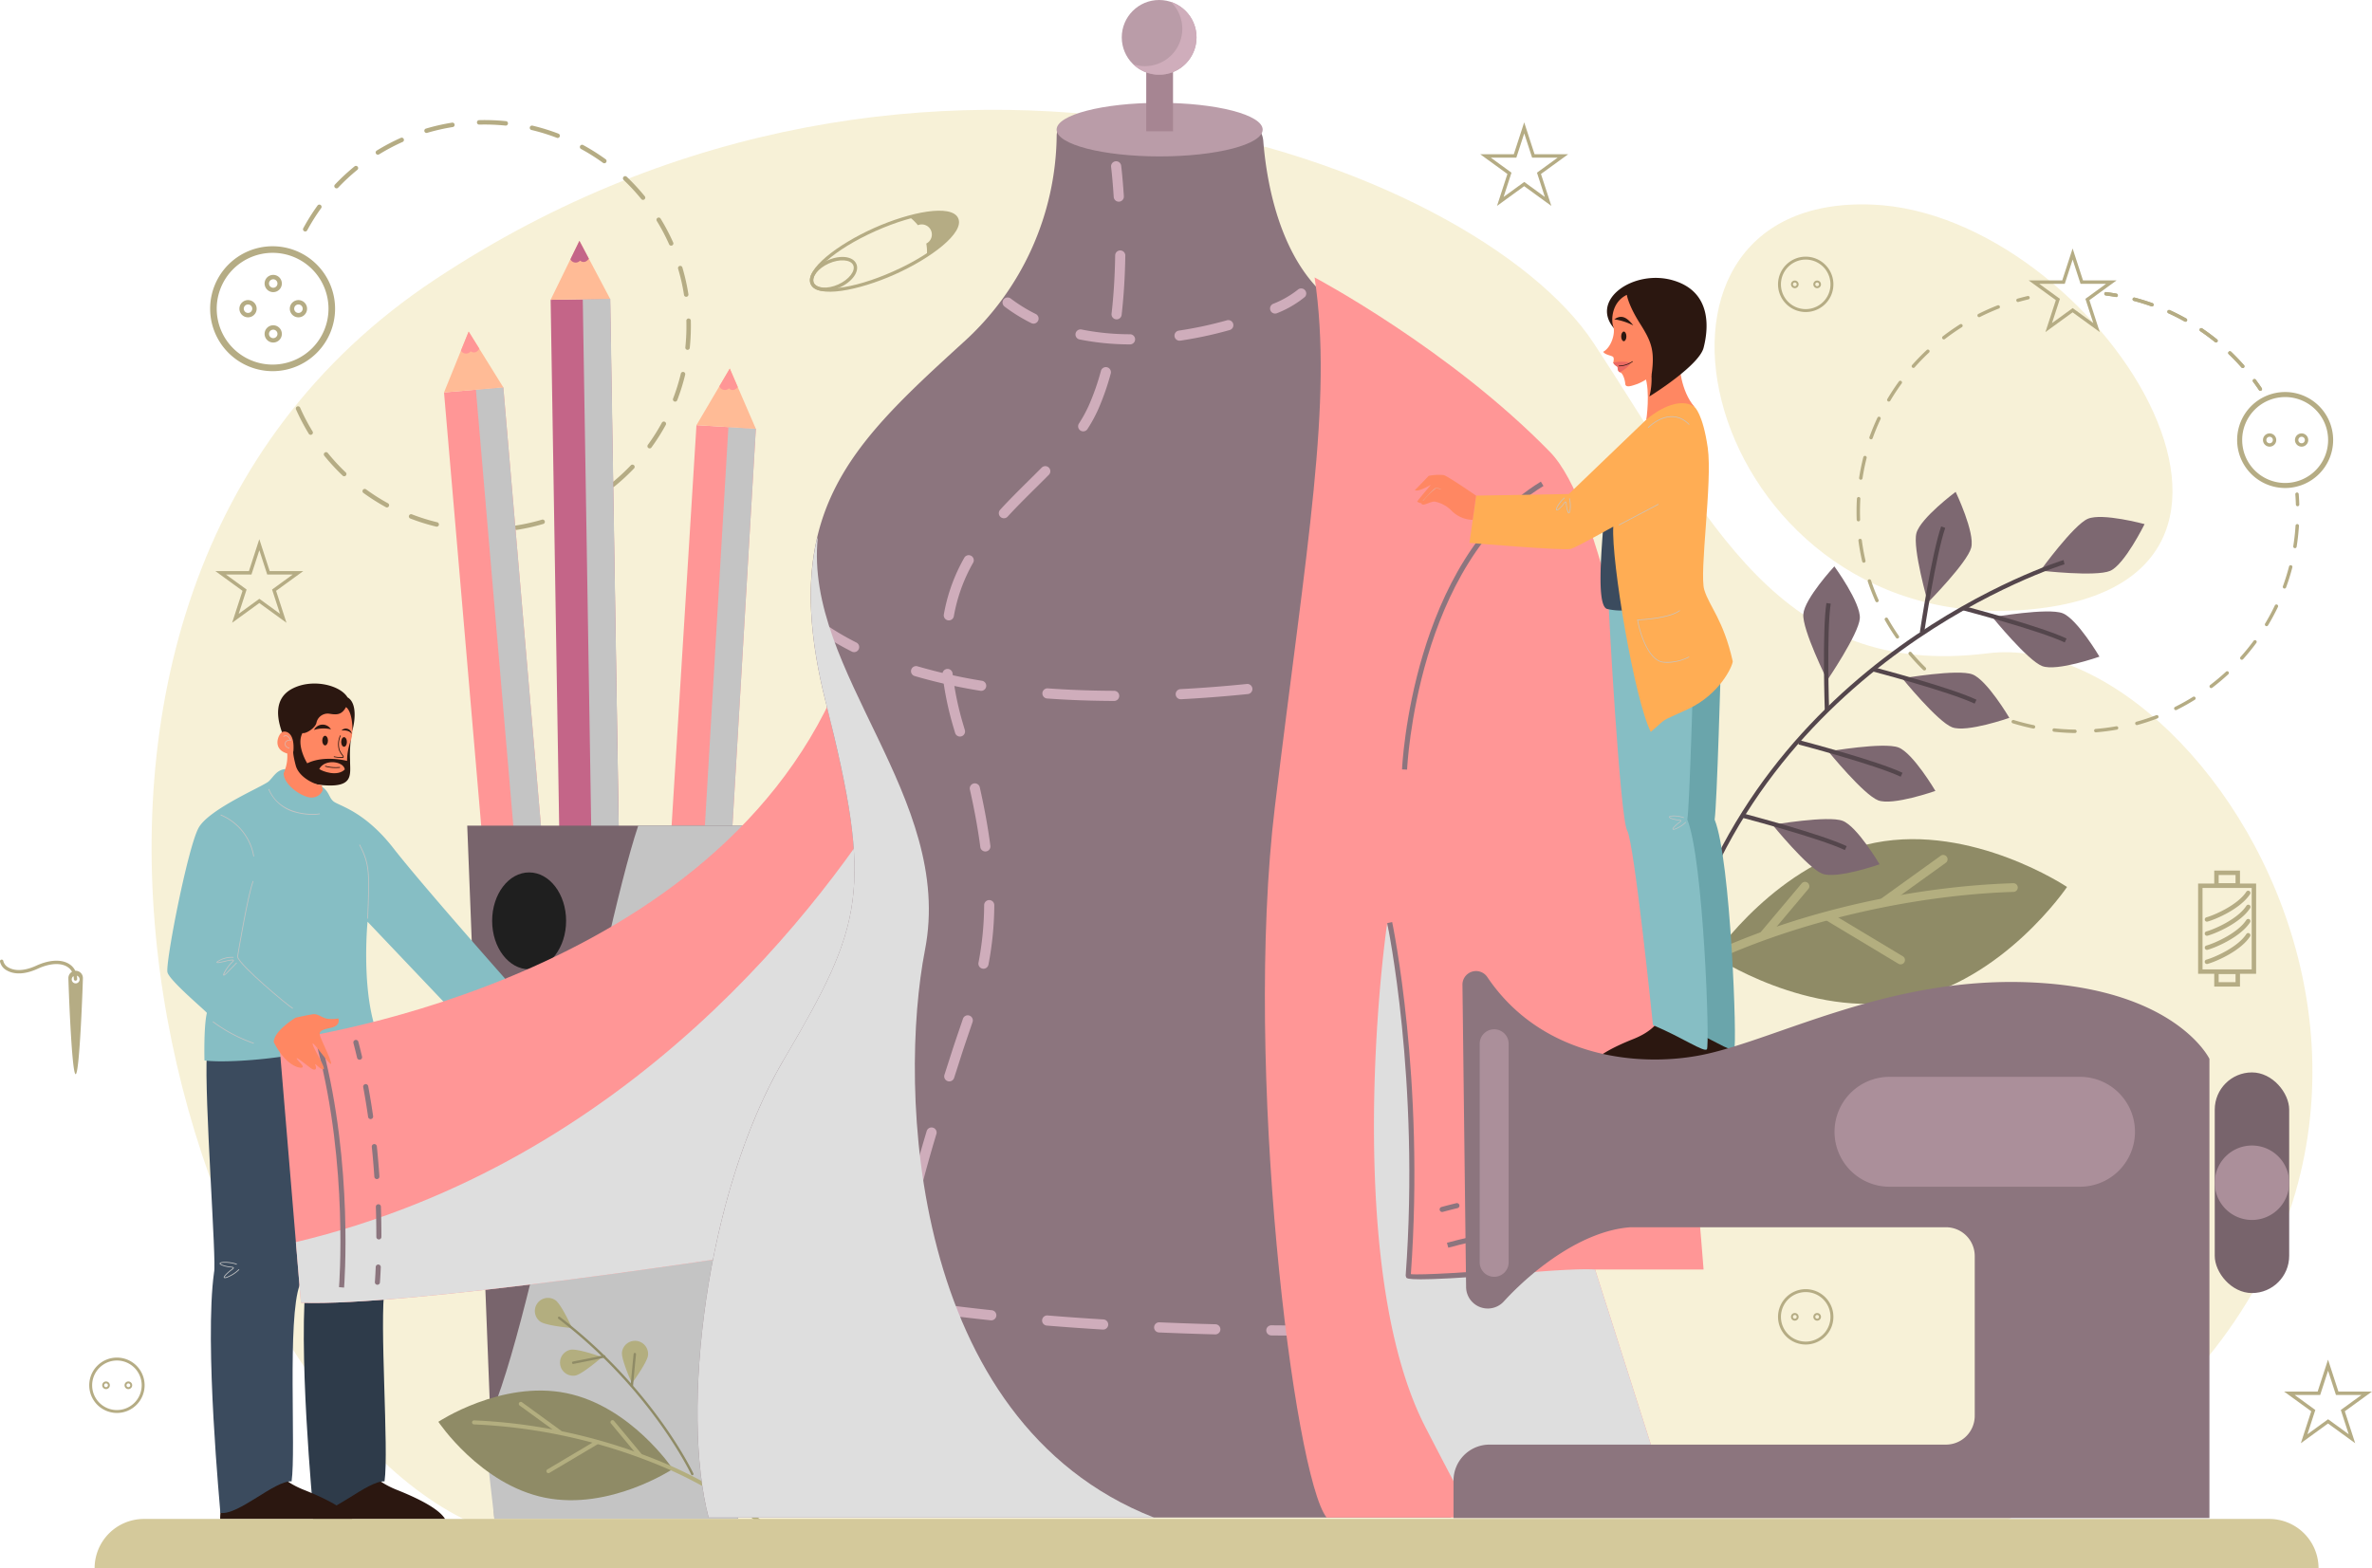 <svg xmlns="http://www.w3.org/2000/svg" width="530" height="350.49" viewBox="0 0 530 350.49">
  <g id="Grupo_53689" data-name="Grupo 53689" transform="translate(-758.801 -1760.998)">
    <path id="Trazado_99953" data-name="Trazado 99953" d="M889.328,2119.713c-64.827-30.514-116.993-205.244-7.6-277.668s232.467-25.83,258.8,14.181,41.387,75.228,88.125,69.385c52.672-6.584,130.92,123.324,3.672,194.1Z" transform="translate(-25.684 -18.608)" fill="#f7f1d7"/>
    <g id="Grupo_53556" data-name="Grupo 53556" transform="translate(824.923 1787.838)">
      <g id="Grupo_53555" data-name="Grupo 53555" transform="translate(0 0)">
        <path id="Trazado_99954" data-name="Trazado 99954" d="M912.356,1900.07a.5.5,0,1,1,.1-.99,46.068,46.068,0,0,0,5.9.237.51.51,0,0,1,.51.486.5.5,0,0,1-.485.51q-.57.014-1.142.014A46.752,46.752,0,0,1,912.356,1900.07Zm11.465-.71a.5.5,0,0,1,.415-.568,44.905,44.905,0,0,0,5.758-1.29.5.5,0,1,1,.281.955,45.951,45.951,0,0,1-5.885,1.318.521.521,0,0,1-.077.006A.5.5,0,0,1,923.821,1899.36Zm-17.41-.314a45.852,45.852,0,0,1-5.756-1.8.5.5,0,1,1,.359-.929,44.812,44.812,0,0,0,5.631,1.757.5.5,0,0,1-.117.982A.487.487,0,0,1,906.412,1899.046Zm28.872-2.925a.5.5,0,0,1,.253-.657,45.121,45.121,0,0,0,5.225-2.748.5.5,0,1,1,.52.849,46.054,46.054,0,0,1-5.341,2.809.5.5,0,0,1-.657-.252Zm-40.1-1.408a46.451,46.451,0,0,1-5.093-3.232.5.5,0,0,1,.587-.8,45.2,45.2,0,0,0,4.983,3.163.5.5,0,0,1-.477.874Zm50.323-4.7a.5.5,0,0,1,.074-.7,45.433,45.433,0,0,0,4.336-4,.5.5,0,0,1,.722.686,46.38,46.38,0,0,1-4.431,4.092.5.5,0,0,1-.7-.073Zm-60.044-2.4a46.548,46.548,0,0,1-4.087-4.437.5.5,0,0,1,.775-.625,45.436,45.436,0,0,0,4,4.342.5.5,0,1,1-.686.72Zm68.341-6.145a.5.5,0,0,1-.109-.7,45.285,45.285,0,0,0,3.155-4.985.5.5,0,0,1,.874.477,46.3,46.3,0,0,1-3.224,5.094.5.5,0,0,1-.7.109Zm-75.9-3.224a45.988,45.988,0,0,1-2.8-5.343.5.5,0,1,1,.91-.4,45.049,45.049,0,0,0,2.74,5.228.5.5,0,1,1-.849.519Zm81.709-7.165a.5.5,0,0,1-.286-.643,44.844,44.844,0,0,0,1.75-5.635.5.5,0,0,1,.968.232,45.835,45.835,0,0,1-1.789,5.76.5.5,0,0,1-.465.32A.5.5,0,0,1,959.61,1871.078Zm2.9-11.547a.5.5,0,0,1-.444-.547,45.747,45.747,0,0,0,.245-4.727q0-.587-.015-1.17a.5.5,0,1,1,.995-.026q.015.6.015,1.2a46.771,46.771,0,0,1-.25,4.83.5.5,0,0,1-.494.446Zm-.746-12.321a45.01,45.01,0,0,0-1.3-5.756.5.5,0,1,1,.954-.283,45.911,45.911,0,0,1,1.325,5.884.5.5,0,1,1-.983.155Zm-3.341-11.3a45.289,45.289,0,0,0-2.755-5.222.5.5,0,0,1,.848-.521,46.165,46.165,0,0,1,2.815,5.337.5.5,0,1,1-.909.406Zm-81.522-2.888a.5.5,0,0,1-.2-.675,46.3,46.3,0,0,1,3.213-5.105.5.5,0,0,1,.806.584,45.351,45.351,0,0,0-3.144,4.995.5.5,0,0,1-.675.2Zm75.355-7.15a45.543,45.543,0,0,0-4.009-4.331.5.5,0,0,1,.685-.722,46.6,46.6,0,0,1,4.1,4.426.5.5,0,0,1-.773.627Zm-68.47-2.569a.5.5,0,0,1-.02-.7,46.49,46.49,0,0,1,4.422-4.1.5.5,0,0,1,.628.772,45.474,45.474,0,0,0-4.327,4.015.5.5,0,0,1-.7.02Zm59.924-5.535a45.227,45.227,0,0,0-4.988-3.149.5.5,0,0,1,.476-.875,46.264,46.264,0,0,1,5.1,3.219.5.5,0,0,1-.585.805Zm-50.766-2.08a.5.5,0,0,1,.163-.685,46.066,46.066,0,0,1,5.333-2.821.5.5,0,1,1,.407.908,45.138,45.138,0,0,0-5.218,2.76.5.5,0,0,1-.685-.163Zm40.423-3.537a44.825,44.825,0,0,0-5.636-1.744.5.5,0,1,1,.23-.969,45.9,45.9,0,0,1,5.763,1.783.5.5,0,0,1-.178.962A.492.492,0,0,1,933.369,1812.155Zm-29.6-1.446a.5.5,0,0,1,.335-.619,45.889,45.889,0,0,1,5.885-1.333.5.5,0,0,1,.156.983,44.892,44.892,0,0,0-5.758,1.3.49.49,0,0,1-.142.021A.5.5,0,0,1,903.765,1810.709Zm18.15-1.285a46.066,46.066,0,0,0-5.9-.223.5.5,0,1,1-.026-1,46.7,46.7,0,0,1,6.026.228.5.5,0,0,1-.051.993Z" transform="translate(-875.058 -1808.188)" fill="#b5ac84"/>
      </g>
    </g>
    <g id="Grupo_53563" data-name="Grupo 53563" transform="translate(805.756 1816.035)">
      <g id="Grupo_53562" data-name="Grupo 53562">
        <g id="Grupo_53557" data-name="Grupo 53557">
          <path id="Trazado_99955" data-name="Trazado 99955" d="M841.359,1871.722a13.957,13.957,0,1,1,13.957,13.957A13.972,13.972,0,0,1,841.359,1871.722Zm1.469,0a12.488,12.488,0,1,0,12.488-12.488A12.5,12.5,0,0,0,842.828,1871.722Z" transform="translate(-841.359 -1857.765)" fill="#b5ac84"/>
        </g>
        <g id="Grupo_53558" data-name="Grupo 53558" transform="translate(17.8 12.03)">
          <path id="Trazado_99956" data-name="Trazado 99956" d="M872.655,1880.843a1.927,1.927,0,1,1,1.927,1.927A1.929,1.929,0,0,1,872.655,1880.843Zm.979,0a.948.948,0,1,0,.948-.948A.949.949,0,0,0,873.634,1880.843Z" transform="translate(-872.655 -1878.916)" fill="#b5ac84"/>
        </g>
        <g id="Grupo_53559" data-name="Grupo 53559" transform="translate(6.537 12.03)">
          <path id="Trazado_99957" data-name="Trazado 99957" d="M852.852,1880.843a1.927,1.927,0,1,1,1.927,1.927A1.929,1.929,0,0,1,852.852,1880.843Zm.979,0a.947.947,0,1,0,.948-.948A.948.948,0,0,0,853.831,1880.843Z" transform="translate(-852.852 -1878.916)" fill="#b5ac84"/>
        </g>
        <g id="Grupo_53560" data-name="Grupo 53560" transform="translate(12.168 6.399)">
          <path id="Trazado_99958" data-name="Trazado 99958" d="M864.68,1872.868a1.927,1.927,0,1,1,1.927-1.927A1.929,1.929,0,0,1,864.68,1872.868Zm0-.979a.947.947,0,1,0-.948-.948A.948.948,0,0,0,864.68,1871.889Z" transform="translate(-862.753 -1869.015)" fill="#b5ac84"/>
        </g>
        <g id="Grupo_53561" data-name="Grupo 53561" transform="translate(12.168 17.662)">
          <path id="Trazado_99959" data-name="Trazado 99959" d="M864.68,1892.672a1.927,1.927,0,1,1,1.927-1.927A1.929,1.929,0,0,1,864.68,1892.672Zm0-.979a.948.948,0,1,0-.948-.948A.948.948,0,0,0,864.68,1891.693Z" transform="translate(-862.753 -1888.818)" fill="#b5ac84"/>
        </g>
      </g>
    </g>
    <path id="Trazado_99960" data-name="Trazado 99960" d="M1467.622,1841.358c-61.124-2.469-37.985,95.215,32.92,90.657S1517.761,1843.384,1467.622,1841.358Z" transform="translate(-290.477 -34.635)" fill="#f7f1d7"/>
    <g id="Grupo_53582" data-name="Grupo 53582" transform="translate(1173.633 1816.531)">
      <g id="Grupo_53581" data-name="Grupo 53581" transform="translate(0 0)">
        <g id="Grupo_53567" data-name="Grupo 53567" transform="translate(55.355 9.741)">
          <g id="Grupo_53564" data-name="Grupo 53564" transform="translate(33.158 19.43)">
            <path id="Trazado_99961" data-name="Trazado 99961" d="M1645.5,1912.565a.377.377,0,0,0,.213-.065.382.382,0,0,0,.1-.531c-.429-.636-.878-1.272-1.336-1.888a.383.383,0,0,0-.614.457c.451.606.894,1.231,1.316,1.858A.382.382,0,0,0,1645.5,1912.565Z" transform="translate(-1643.791 -1909.927)" fill="#b5ac84"/>
          </g>
          <g id="Grupo_53565" data-name="Grupo 53565" transform="translate(6.312 1.23)">
            <path id="Trazado_99962" data-name="Trazado 99962" d="M1620.93,1893.555c-.9-1.02-1.856-2.015-2.839-2.956a.383.383,0,1,1,.529-.553c1,.957,1.969,1.967,2.883,3a.382.382,0,1,1-.573.506Zm-5.914-5.665c-1.06-.857-2.167-1.679-3.292-2.442a.382.382,0,1,1,.429-.633c1.143.775,2.267,1.61,3.343,2.48a.383.383,0,0,1-.481.595Zm-6.776-4.6c-1.186-.668-2.416-1.292-3.653-1.856a.383.383,0,0,1,.317-.7c1.257.573,2.505,1.207,3.711,1.885a.383.383,0,0,1-.375.667Zm-7.451-3.4c-1.283-.458-2.6-.867-3.914-1.214a.382.382,0,1,1,.2-.74c1.335.352,2.673.767,3.976,1.233a.382.382,0,0,1-.128.743A.392.392,0,0,1,1600.788,1879.893Z" transform="translate(-1596.59 -1877.927)" fill="#b5ac84"/>
          </g>
          <g id="Grupo_53566" data-name="Grupo 53566">
            <path id="Trazado_99963" data-name="Trazado 99963" d="M1588.145,1876.874a.383.383,0,0,0,.066-.759c-.755-.133-1.525-.249-2.288-.346a.382.382,0,0,0-.1.759c.751.1,1.508.21,2.252.341A.377.377,0,0,0,1588.145,1876.874Z" transform="translate(-1585.493 -1875.765)" fill="#b5ac84"/>
          </g>
        </g>
        <g id="Grupo_53571" data-name="Grupo 53571" transform="translate(0 10.625)">
          <g id="Grupo_53568" data-name="Grupo 53568" transform="translate(35.691)">
            <path id="Trazado_99964" data-name="Trazado 99964" d="M1551.3,1878.656a.386.386,0,0,0,.1-.014c.729-.207,1.471-.4,2.205-.569a.383.383,0,1,0-.173-.745c-.746.173-1.5.368-2.24.577a.383.383,0,0,0,.1.751Z" transform="translate(-1550.919 -1877.318)" fill="#b5ac84"/>
          </g>
          <g id="Grupo_53569" data-name="Grupo 53569" transform="translate(0 2.058)">
            <path id="Trazado_99965" data-name="Trazado 99965" d="M1536.957,1976.547c-1.565-.021-3.143-.117-4.691-.284a.383.383,0,0,1,.083-.761c1.524.165,3.079.259,4.619.28a.382.382,0,0,1-.005.765Zm4.286-.506a.382.382,0,0,1,.35-.412c1.536-.123,3.08-.321,4.59-.589a.383.383,0,1,1,.133.754c-1.533.271-3.1.472-4.662.6l-.031,0A.382.382,0,0,1,1541.243,1976.041Zm-13.621-.5c-1.531-.315-3.063-.708-4.554-1.167a.382.382,0,0,1,.225-.731c1.469.452,2.977.838,4.484,1.148a.382.382,0,0,1-.077.757A.355.355,0,0,1,1527.623,1975.537Zm22.808-1.048a.383.383,0,0,1,.266-.471c1.482-.411,2.961-.9,4.4-1.45a.383.383,0,1,1,.274.714c-1.457.56-2.96,1.055-4.465,1.473a.4.4,0,0,1-.1.014A.383.383,0,0,1,1550.431,1974.489Zm-31.784-1.715c-1.44-.6-2.87-1.276-4.249-2.011a.383.383,0,0,1,.36-.675c1.358.725,2.765,1.391,4.183,1.98a.382.382,0,0,1-.147.735A.371.371,0,0,1,1518.647,1972.774Zm40.511-1.556a.382.382,0,0,1,.172-.513c1.375-.685,2.734-1.445,4.041-2.259a.382.382,0,0,1,.4.649c-1.326.827-2.707,1.6-4.1,2.294a.383.383,0,0,1-.512-.172Zm-48.8-2.862c-1.3-.862-2.577-1.8-3.792-2.779a.382.382,0,1,1,.481-.595c1.2.967,2.452,1.887,3.734,2.736a.383.383,0,0,1-.423.638Zm56.747-2.005a.382.382,0,0,1,.072-.536c1.22-.933,2.413-1.935,3.542-2.98a.382.382,0,1,1,.519.561c-1.147,1.061-2.358,2.08-3.6,3.027a.382.382,0,0,1-.536-.072Zm-64.052-3.9c-1.117-1.092-2.194-2.25-3.2-3.442a.382.382,0,0,1,.584-.494c.992,1.173,2.054,2.314,3.153,3.389a.382.382,0,1,1-.535.547Zm70.942-2.379a.383.383,0,0,1-.031-.54c1.026-1.148,2.008-2.356,2.919-3.593a.382.382,0,0,1,.616.453c-.925,1.256-1.923,2.484-2.965,3.649a.383.383,0,0,1-.54.03Zm-77.007-4.792c-.891-1.283-1.731-2.623-2.5-3.984a.383.383,0,0,1,.667-.375c.754,1.34,1.581,2.66,2.459,3.922a.383.383,0,0,1-.628.437Zm82.594-2.669a.383.383,0,0,1-.131-.525c.791-1.319,1.527-2.691,2.188-4.078a.383.383,0,0,1,.691.329c-.672,1.409-1.42,2.8-2.223,4.143a.384.384,0,0,1-.329.186A.378.378,0,0,1,1579.582,1952.613Zm-87.2-5.518c-.633-1.429-1.2-2.9-1.7-4.385a.383.383,0,1,1,.726-.242c.485,1.458,1.047,2.91,1.67,4.317a.383.383,0,0,1-.195.5.378.378,0,0,1-.155.033A.382.382,0,0,1,1492.384,1947.095Zm91.272-2.863a.383.383,0,0,1-.228-.49c.526-1.444.988-2.931,1.373-4.419a.382.382,0,1,1,.741.192c-.391,1.512-.861,3.022-1.4,4.49a.382.382,0,0,1-.49.228Zm-94.238-6.049c-.349-1.52-.629-3.077-.832-4.627a.383.383,0,0,1,.759-.1c.2,1.527.475,3.059.818,4.555a.382.382,0,0,1-.287.458.373.373,0,0,1-.086.01A.382.382,0,0,1,1489.419,1938.183Zm96.645-2.954a.383.383,0,0,1-.318-.438c.242-1.516.413-3.063.51-4.6a.383.383,0,0,1,.764.048c-.1,1.561-.273,3.132-.518,4.672a.383.383,0,0,1-.377.323A.372.372,0,0,1,1586.064,1935.229Zm-97.865-6.357c-.021-.6-.032-1.2-.032-1.8,0-.966.028-1.943.084-2.9a.383.383,0,1,1,.764.044c-.054.947-.082,1.909-.082,2.86,0,.588.011,1.183.032,1.769a.383.383,0,0,1-.369.4h-.014A.382.382,0,0,1,1488.2,1928.872Zm.865-8.94a.382.382,0,0,1-.32-.436c.237-1.544.552-3.095.935-4.608a.382.382,0,1,1,.742.188c-.377,1.49-.687,3.016-.921,4.536a.382.382,0,0,1-.378.324A.4.4,0,0,1,1489.064,1919.933Zm2.218-9.052a.383.383,0,0,1-.232-.489c.527-1.469,1.13-2.93,1.794-4.343a.383.383,0,0,1,.692.326c-.654,1.391-1.248,2.829-1.766,4.275a.383.383,0,0,1-.361.254A.377.377,0,0,1,1491.282,1910.88Zm3.9-8.461a.382.382,0,0,1-.134-.524c.8-1.342,1.665-2.663,2.585-3.926a.382.382,0,1,1,.618.45c-.906,1.243-1.762,2.544-2.545,3.865a.383.383,0,0,1-.524.134Zm5.429-7.574a.382.382,0,0,1-.034-.54c1.035-1.169,2.137-2.3,3.278-3.37a.383.383,0,0,1,.523.559c-1.123,1.051-2.209,2.168-3.228,3.319a.382.382,0,0,1-.54.033Zm6.757-6.42a.383.383,0,0,1,.069-.537c1.236-.955,2.533-1.861,3.854-2.694a.382.382,0,1,1,.408.647c-1.3.82-2.577,1.713-3.795,2.653a.383.383,0,0,1-.536-.069Zm7.847-5.033a.382.382,0,0,1,.169-.514c1.4-.7,2.84-1.349,4.3-1.916a.382.382,0,0,1,.277.713c-1.433.559-2.855,1.193-4.229,1.887a.383.383,0,0,1-.514-.169Z" transform="translate(-1488.167 -1880.937)" fill="#b5ac84"/>
          </g>
          <g id="Grupo_53570" data-name="Grupo 53570" transform="translate(98.035 43.927)">
            <path id="Trazado_99966" data-name="Trazado 99966" d="M1661.043,1957.609h.012a.382.382,0,0,0,.37-.394c-.024-.767-.067-1.544-.127-2.31a.383.383,0,1,0-.763.06c.059.754.1,1.519.125,2.273A.382.382,0,0,0,1661.043,1957.609Z" transform="translate(-1660.535 -1954.552)" fill="#b5ac84"/>
          </g>
        </g>
        <g id="Grupo_53575" data-name="Grupo 53575" transform="translate(55.355 9.741)">
          <g id="Grupo_53572" data-name="Grupo 53572" transform="translate(33.158 19.43)">
            <path id="Trazado_99967" data-name="Trazado 99967" d="M1645.5,1912.565a.377.377,0,0,0,.213-.065.382.382,0,0,0,.1-.531c-.429-.636-.878-1.272-1.336-1.888a.383.383,0,0,0-.614.457c.451.606.894,1.231,1.316,1.858A.382.382,0,0,0,1645.5,1912.565Z" transform="translate(-1643.791 -1909.927)" fill="#b5ac84"/>
          </g>
          <g id="Grupo_53573" data-name="Grupo 53573" transform="translate(6.312 1.23)">
            <path id="Trazado_99968" data-name="Trazado 99968" d="M1620.93,1893.555c-.9-1.02-1.856-2.015-2.839-2.956a.383.383,0,1,1,.529-.553c1,.957,1.969,1.967,2.883,3a.382.382,0,1,1-.573.506Zm-5.914-5.665c-1.06-.857-2.167-1.679-3.292-2.442a.382.382,0,1,1,.429-.633c1.143.775,2.267,1.61,3.343,2.48a.383.383,0,0,1-.481.595Zm-6.776-4.6c-1.186-.668-2.416-1.292-3.653-1.856a.383.383,0,0,1,.317-.7c1.257.573,2.505,1.207,3.711,1.885a.383.383,0,0,1-.375.667Zm-7.451-3.4c-1.283-.458-2.6-.867-3.914-1.214a.382.382,0,1,1,.2-.74c1.335.352,2.673.767,3.976,1.233a.382.382,0,0,1-.128.743A.392.392,0,0,1,1600.788,1879.893Z" transform="translate(-1596.59 -1877.927)" fill="#b5ac84"/>
          </g>
          <g id="Grupo_53574" data-name="Grupo 53574">
            <path id="Trazado_99969" data-name="Trazado 99969" d="M1588.145,1876.874a.383.383,0,0,0,.066-.759c-.755-.133-1.525-.249-2.288-.346a.382.382,0,0,0-.1.759c.751.1,1.508.21,2.252.341A.377.377,0,0,0,1588.145,1876.874Z" transform="translate(-1585.493 -1875.765)" fill="#b5ac84"/>
          </g>
        </g>
        <g id="Grupo_53576" data-name="Grupo 53576" transform="translate(38.456)">
          <path id="Trazado_99970" data-name="Trazado 99970" d="M1561.852,1870.184l-6.07-4.411h7.5l2.319-7.136,2.319,7.136h7.5l-6.07,4.411,2.318,7.136-6.07-4.411-6.07,4.411Zm8.367,5.133-1.763-5.425,4.615-3.354h-5.7l-1.763-5.425-1.763,5.425h-5.7l4.615,3.354-1.763,5.425,4.615-3.353Z" transform="translate(-1555.782 -1858.638)" fill="#b5ac84"/>
        </g>
        <g id="Grupo_53580" data-name="Grupo 53580" transform="translate(85.034 32.08)">
          <g id="Grupo_53577" data-name="Grupo 53577">
            <path id="Trazado_99971" data-name="Trazado 99971" d="M1637.675,1925.768a10.726,10.726,0,1,1,10.726,10.727A10.739,10.739,0,0,1,1637.675,1925.768Zm1.129,0a9.6,9.6,0,1,0,9.6-9.6A9.608,9.608,0,0,0,1638.8,1925.768Z" transform="translate(-1637.675 -1915.041)" fill="#b5ac84"/>
          </g>
          <g id="Grupo_53578" data-name="Grupo 53578" transform="translate(12.927 9.246)">
            <path id="Trazado_99972" data-name="Trazado 99972" d="M1660.4,1932.778a1.481,1.481,0,1,1,1.481,1.481A1.483,1.483,0,0,1,1660.4,1932.778Zm.753,0a.728.728,0,1,0,.728-.728A.729.729,0,0,0,1661.157,1932.778Z" transform="translate(-1660.404 -1931.297)" fill="#b5ac84"/>
          </g>
          <g id="Grupo_53579" data-name="Grupo 53579" transform="translate(5.776 9.246)">
            <path id="Trazado_99973" data-name="Trazado 99973" d="M1647.831,1932.778a1.481,1.481,0,1,1,1.481,1.481A1.483,1.483,0,0,1,1647.831,1932.778Zm.753,0a.728.728,0,1,0,.728-.728A.729.729,0,0,0,1648.584,1932.778Z" transform="translate(-1647.831 -1931.297)" fill="#b5ac84"/>
          </g>
        </g>
      </g>
    </g>
    <g id="Grupo_53586" data-name="Grupo 53586" transform="translate(858.015 1814.817)">
      <g id="Grupo_53583" data-name="Grupo 53583" transform="translate(0 20.286)">
        <rect id="Rectángulo_5066" data-name="Rectángulo 5066" width="13.295" height="145.846" transform="translate(25.713 157.777) rotate(175.096)" fill="#ff9696"/>
        <rect id="Rectángulo_5067" data-name="Rectángulo 5067" width="6.147" height="145.846" transform="translate(25.713 157.777) rotate(175.097)" fill="#c4c4c4" style="mix-blend-mode: multiply;isolation: isolate"/>
        <path id="Trazado_99974" data-name="Trazado 99974" d="M933.241,1904.89l13.246-1.136-7.741-12.464Z" transform="translate(-933.241 -1891.29)" fill="#ffbb96"/>
        <path id="Trazado_99975" data-name="Trazado 99975" d="M939.886,1895.553l1.726-4.263,2.384,3.839c-.9,1.419-1.926.561-1.926.561A1.323,1.323,0,0,1,939.886,1895.553Z" transform="translate(-936.107 -1891.29)" fill="#ff9696"/>
      </g>
      <g id="Grupo_53584" data-name="Grupo 53584" transform="translate(47.369 28.552)">
        <path id="Trazado_99976" data-name="Trazado 99976" d="M1025.563,1928.052l13.269.824-12.69,215.38-9.615-70.637Z" transform="translate(-1016.527 -1915.409)" fill="#ff9696"/>
        <path id="Trazado_99977" data-name="Trazado 99977" d="M1035.336,1928.831l6.135.381-12.69,215.38-6.135-.381Z" transform="translate(-1019.166 -1915.745)" fill="#c4c4c4" style="mix-blend-mode: multiply;isolation: isolate"/>
        <path id="Trazado_99978" data-name="Trazado 99978" d="M1032.414,1918.466l13.269.824-5.824-13.467Z" transform="translate(-1023.378 -1905.823)" fill="#ffbb96"/>
        <path id="Trazado_99979" data-name="Trazado 99979" d="M1041.4,1909.787l2.334-3.964,1.794,4.148c-1.1,1.271-1.988.271-1.988.271A1.323,1.323,0,0,1,1041.4,1909.787Z" transform="translate(-1027.253 -1905.823)" fill="#ff9696"/>
      </g>
      <g id="Grupo_53585" data-name="Grupo 53585" transform="translate(23.817 0)">
        <rect id="Rectángulo_5068" data-name="Rectángulo 5068" width="13.295" height="145.846" transform="translate(15.664 158.798) rotate(179.069)" fill="#c46588"/>
        <rect id="Rectángulo_5069" data-name="Rectángulo 5069" width="6.147" height="145.846" transform="matrix(-1, 0.016, -0.016, -1, 15.664, 158.798)" fill="#c4c4c4" style="mix-blend-mode: multiply;isolation: isolate"/>
        <path id="Trazado_99980" data-name="Trazado 99980" d="M975.118,1868.809l13.293-.216-6.859-12.97Z" transform="translate(-975.118 -1855.623)" fill="#ffbb96"/>
        <path id="Trazado_99981" data-name="Trazado 99981" d="M982.884,1859.757l2.017-4.134,2.113,3.995c-1,1.353-1.961.426-1.961.426A1.322,1.322,0,0,1,982.884,1859.757Z" transform="translate(-978.467 -1855.623)" fill="#c46588"/>
      </g>
      <path id="Trazado_99982" data-name="Trazado 99982" d="M942.359,2085.426h73.859l-13.361,154.9H948.413Z" transform="translate(-937.174 -1954.724)" fill="#78646c"/>
      <path id="Trazado_99983" data-name="Trazado 99983" d="M983.409,2085.426h35.648l-13.361,154.9H951.251l-2.31-20.244C958.6,2204.2,974.772,2111.147,983.409,2085.426Z" transform="translate(-940.012 -1954.724)" fill="#c4c4c4" style="mix-blend-mode: multiply;isolation: isolate"/>
      <ellipse id="Elipse_3970" data-name="Elipse 3970" cx="8.262" cy="10.826" rx="8.262" ry="10.826" transform="translate(10.752 141.158)" fill="#1f1f1f" style="mix-blend-mode: screen;isolation: isolate"/>
    </g>
    <g id="Grupo_53589" data-name="Grupo 53589" transform="translate(878.298 2051.058)">
      <path id="Trazado_99984" data-name="Trazado 99984" d="M973.545,2271.539c1.314.945,3.7,6.2,3.7,6.2s-5.807-.5-7.12-1.441a2.93,2.93,0,0,1,3.422-4.757Z" transform="translate(-968.903 -2270.987)" fill="#b3ae7f"/>
      <path id="Trazado_99985" data-name="Trazado 99985" d="M1008.006,2313.8a.269.269,0,0,1-.245-.156c-.087-.187-8.892-18.881-29.688-34.824a.27.27,0,0,1,.328-.428c20.906,16.029,29.762,34.838,29.849,35.026a.27.27,0,0,1-.245.383Z" transform="translate(-972.812 -2274.155)" fill="#8f8b66"/>
      <g id="Grupo_53587" data-name="Grupo 53587" transform="translate(5.601 11.566)">
        <path id="Trazado_99986" data-name="Trazado 99986" d="M981.155,2291.352c1.592-.291,7.03,1.634,7.03,1.634s-4.385,3.839-5.976,4.13a2.93,2.93,0,0,1-1.054-5.764Z" transform="translate(-978.751 -2291.322)" fill="#b3ae7f"/>
        <path id="Trazado_99987" data-name="Trazado 99987" d="M983.8,2295.476a.269.269,0,0,1-.052-.534c4.862-.955,6.918-1.4,6.939-1.406a.27.27,0,0,1,.114.527c-.02,0-2.081.451-6.949,1.407A.276.276,0,0,1,983.8,2295.476Z" transform="translate(-980.812 -2292.274)" fill="#8f8b66"/>
      </g>
      <g id="Grupo_53588" data-name="Grupo 53588" transform="translate(19.464 9.581)">
        <path id="Trazado_99988" data-name="Trazado 99988" d="M1008.959,2291.092c-.181,1.608-3.595,6.259-3.595,6.259s-2.41-5.306-2.228-6.915a2.93,2.93,0,0,1,5.823.656Z" transform="translate(-1003.126 -2287.833)" fill="#b3ae7f"/>
        <path id="Trazado_99989" data-name="Trazado 99989" d="M1006.836,2300.192h-.022a.269.269,0,0,1-.247-.29c0-.02.169-2.122.659-7.059a.27.27,0,0,1,.537.053c-.49,4.931-.657,7.029-.659,7.049A.269.269,0,0,1,1006.836,2300.192Z" transform="translate(-1004.61 -2289.888)" fill="#8f8b66"/>
      </g>
    </g>
    <g id="Grupo_53590" data-name="Grupo 53590" transform="translate(856.748 2071.775)">
      <path id="Trazado_99990" data-name="Trazado 99990" d="M959.564,2307.977c-14.467-2.914-28.55,6.417-28.55,6.417s9.373,14.054,23.841,16.968,28.55-6.417,28.55-6.417S974.031,2310.89,959.564,2307.977Z" transform="translate(-931.014 -2307.413)" fill="#8f8b66"/>
      <path id="Trazado_99991" data-name="Trazado 99991" d="M1011.4,2344.23a.449.449,0,0,1-.564-.034,94.745,94.745,0,0,0-22.712-14.152,122.41,122.41,0,0,0-43.44-10.013.449.449,0,0,1,.034-.9,123.365,123.365,0,0,1,43.775,10.092,95.652,95.652,0,0,1,22.948,14.307.45.45,0,0,1,.029.635A.439.439,0,0,1,1011.4,2344.23Z" transform="translate(-936.725 -2312.467)" fill="#b3ae7f"/>
      <path id="Trazado_99992" data-name="Trazado 99992" d="M972.008,2318.994a.45.45,0,0,1-.526,0l-8.69-6.324a.449.449,0,0,1,.529-.727l8.69,6.324a.449.449,0,0,1,.1.628A.458.458,0,0,1,972.008,2318.994Z" transform="translate(-944.638 -2309.328)" fill="#b3ae7f"/>
      <path id="Trazado_99993" data-name="Trazado 99993" d="M985.006,2327.788l-.032.021-10.819,6.427a.449.449,0,1,1-.458-.772l10.819-6.428a.449.449,0,0,1,.491.752Z" transform="translate(-949.325 -2315.848)" fill="#b3ae7f"/>
      <path id="Trazado_99994" data-name="Trazado 99994" d="M1005.431,2327.184a.449.449,0,0,1-.606-.079l-6.088-7.318a.449.449,0,0,1,.691-.574l6.088,7.318a.448.448,0,0,1-.058.632A.256.256,0,0,1,1005.431,2327.184Z" transform="translate(-960.174 -2312.432)" fill="#b3ae7f"/>
    </g>
    <g id="Grupo_53591" data-name="Grupo 53591" transform="translate(1107.522 1948.542)">
      <path id="Trazado_99995" data-name="Trazado 99995" d="M1468.115,2091.543c21.791-4.269,42.906,9.882,42.906,9.882s-14.215,21.072-36.007,25.34-42.906-9.882-42.906-9.882S1446.324,2095.812,1468.115,2091.543Z" transform="translate(-1397.882 -2090.741)" fill="#8f8b66"/>
      <path id="Trazado_99996" data-name="Trazado 99996" d="M1372.713,2145.994a.971.971,0,0,1-.462-1.673c.13-.117,13.24-11.841,34.72-21.4,19.612-8.723,43.69-14.141,66.058-14.862a.971.971,0,1,1,.062,1.94c-21.8.7-46.224,6.2-65.331,14.7-21.18,9.42-34.08,20.947-34.208,21.062A.97.97,0,0,1,1372.713,2145.994Z" transform="translate(-1371.93 -2098.211)" fill="#b3ae7f"/>
      <path id="Trazado_99997" data-name="Trazado 99997" d="M1498.183,2108.337a.971.971,0,0,1-.38-1.741l13.126-9.446a.971.971,0,1,1,1.134,1.576l-13.127,9.446A.97.97,0,0,1,1498.183,2108.337Z" transform="translate(-1426.038 -2093.426)" fill="#b3ae7f"/>
      <path id="Trazado_99998" data-name="Trazado 99998" d="M1492.251,2131.057a.974.974,0,0,1-.313-.121l-16.228-9.757a.971.971,0,1,1,1-1.664l16.227,9.757a.971.971,0,0,1-.687,1.785Z" transform="translate(-1416.482 -2103.09)" fill="#b3ae7f"/>
      <path id="Trazado_99999" data-name="Trazado 99999" d="M1450.79,2120.394a.972.972,0,0,1-.555-1.577l9.219-10.962a.971.971,0,0,1,1.486,1.25l-9.219,10.962A.97.97,0,0,1,1450.79,2120.394Z" transform="translate(-1405.6 -2097.972)" fill="#b3ae7f"/>
    </g>
    <g id="Grupo_53613" data-name="Grupo 53613" transform="translate(1133.424 1870.924)">
      <path id="Trazado_100000" data-name="Trazado 100000" d="M1575.979,1976.182c-3.213,1.38-15.595-.053-15.595-.053s7.385-10.2,10.6-11.581,12.678,1.19,12.678,1.19S1579.191,1974.8,1575.979,1976.182Z" transform="translate(-1479.101 -1958.529)" fill="#7d6871"/>
      <g id="Grupo_53593" data-name="Grupo 53593" transform="translate(0 15.247)">
        <g id="Grupo_53592" data-name="Grupo 53592">
          <path id="Trazado_100001" data-name="Trazado 100001" d="M1418.409,2071.324l-.938-.249c18.2-68.631,85.812-89.863,86.473-90l.191.952C1503.479,1982.163,1436.468,2003.216,1418.409,2071.324Z" transform="translate(-1417.471 -1981.08)" fill="#54464c"/>
        </g>
      </g>
      <g id="Grupo_53596" data-name="Grupo 53596" transform="translate(63.884 25.508)">
        <path id="Trazado_100002" data-name="Trazado 100002" d="M1552.658,2013.476c-3.264-1.256-11.125-10.929-11.125-10.929s12.409-2.143,15.673-.887,8.243,9.706,8.243,9.706S1555.921,2014.732,1552.658,2013.476Z" transform="translate(-1534.856 -2000.046)" fill="#7d6871"/>
        <g id="Grupo_53595" data-name="Grupo 53595">
          <g id="Grupo_53594" data-name="Grupo 53594">
            <path id="Trazado_100003" data-name="Trazado 100003" d="M1552.629,2007.271c-5.7-2.7-22.665-7.165-22.836-7.209l.246-.939c.7.184,17.222,4.534,23,7.271Z" transform="translate(-1529.793 -1999.122)" fill="#54464c"/>
          </g>
        </g>
      </g>
      <g id="Grupo_53599" data-name="Grupo 53599" transform="translate(43.752 39.183)">
        <path id="Trazado_100004" data-name="Trazado 100004" d="M1517.261,2037.519c-3.263-1.256-11.124-10.929-11.124-10.929s12.409-2.143,15.672-.887,8.242,9.707,8.242,9.707S1520.524,2038.775,1517.261,2037.519Z" transform="translate(-1499.459 -2024.089)" fill="#7d6871"/>
        <g id="Grupo_53598" data-name="Grupo 53598">
          <g id="Grupo_53597" data-name="Grupo 53597">
            <path id="Trazado_100005" data-name="Trazado 100005" d="M1517.233,2031.313c-5.7-2.7-22.666-7.165-22.837-7.209l.246-.939c.7.184,17.222,4.534,23.006,7.271Z" transform="translate(-1494.396 -2023.165)" fill="#54464c"/>
          </g>
        </g>
      </g>
      <g id="Grupo_53602" data-name="Grupo 53602" transform="translate(27.228 55.516)">
        <path id="Trazado_100006" data-name="Trazado 100006" d="M1488.209,2066.237c-3.263-1.256-11.124-10.929-11.124-10.929s12.409-2.144,15.673-.887,8.242,9.706,8.242,9.706S1491.473,2067.493,1488.209,2066.237Z" transform="translate(-1470.407 -2052.807)" fill="#7d6871"/>
        <g id="Grupo_53601" data-name="Grupo 53601">
          <g id="Grupo_53600" data-name="Grupo 53600">
            <path id="Trazado_100007" data-name="Trazado 100007" d="M1488.181,2060.031c-5.7-2.7-22.666-7.164-22.837-7.209l.246-.939c.7.184,17.222,4.533,23.006,7.271Z" transform="translate(-1465.344 -2051.883)" fill="#54464c"/>
          </g>
        </g>
      </g>
      <g id="Grupo_53605" data-name="Grupo 53605" transform="translate(14.756 71.913)">
        <path id="Trazado_100008" data-name="Trazado 100008" d="M1466.282,2095.066c-3.264-1.256-11.125-10.929-11.125-10.929s12.409-2.143,15.673-.887,8.242,9.706,8.242,9.706S1469.545,2096.322,1466.282,2095.066Z" transform="translate(-1448.479 -2081.636)" fill="#7d6871"/>
        <g id="Grupo_53604" data-name="Grupo 53604">
          <g id="Grupo_53603" data-name="Grupo 53603">
            <path id="Trazado_100009" data-name="Trazado 100009" d="M1466.253,2088.86c-5.7-2.7-22.666-7.164-22.837-7.209l.247-.939c.7.184,17.221,4.534,23.005,7.271Z" transform="translate(-1443.416 -2080.712)" fill="#54464c"/>
          </g>
        </g>
      </g>
      <g id="Grupo_53609" data-name="Grupo 53609" transform="translate(53.43 0)">
        <g id="Grupo_53607" data-name="Grupo 53607">
          <g id="Grupo_53606" data-name="Grupo 53606">
            <path id="Trazado_100010" data-name="Trazado 100010" d="M1523.8,1966.763c-.9,3.379-9.673,12.232-9.673,12.232s-3.461-12.108-2.563-15.487,8.767-9.236,8.767-9.236S1524.7,1963.384,1523.8,1966.763Z" transform="translate(-1511.413 -1954.273)" fill="#7d6871"/>
          </g>
        </g>
        <g id="Grupo_53608" data-name="Grupo 53608" transform="translate(0.915 7.733)">
          <path id="Trazado_100011" data-name="Trazado 100011" d="M1513.982,1991.665l-.96-.144c.108-.717,2.661-17.609,4.762-23.652l.917.318C1516.63,1974.146,1514.008,1991.491,1513.982,1991.665Z" transform="translate(-1513.022 -1967.869)" fill="#54464c"/>
        </g>
      </g>
      <g id="Grupo_53612" data-name="Grupo 53612" transform="translate(28.303 16.65)">
        <path id="Trazado_100012" data-name="Trazado 100012" d="M1479.868,1995.193c-.266,3.486-7.276,13.794-7.276,13.794s-5.615-11.272-5.349-14.758,6.932-10.682,6.932-10.682S1480.134,1991.707,1479.868,1995.193Z" transform="translate(-1467.234 -1983.547)" fill="#7d6871"/>
        <g id="Grupo_53611" data-name="Grupo 53611" transform="translate(4.616 8.194)">
          <g id="Grupo_53610" data-name="Grupo 53610">
            <path id="Trazado_100013" data-name="Trazado 100013" d="M1475.543,2022.078c-.025-.724-.6-17.8.36-24.124l.96.146c-.948,6.236-.355,23.768-.35,23.945Z" transform="translate(-1475.349 -1997.954)" fill="#54464c"/>
          </g>
        </g>
      </g>
    </g>
    <path id="Trazado_100014" data-name="Trazado 100014" d="M882.831,2344.147a12.871,12.871,0,0,0-1.029,5.193h29.5c-1.254-2.149-5.506-4.432-10.788-6.535s-6.491-4.79-6.491-4.79Z" transform="translate(-53.041 -248.834)" fill="#2b1710"/>
    <path id="Trazado_100015" data-name="Trazado 100015" d="M888.356,2220.974c2.149-13.966-5.439-58.552-4.029-60.164l-24.442,4.3c-.6,9.669,11.7,50.427,11.094,52.643-2.216,15.914,1.41,53.18,1.41,53.784,4.029.6,12.087-7.252,15.914-7.05C889.311,2257.434,887.115,2229.036,888.356,2220.974Z" transform="translate(-43.583 -172.416)" fill="#2e3b4a"/>
    <path id="Trazado_100016" data-name="Trazado 100016" d="M846.324,2344.147a12.865,12.865,0,0,0-1.03,5.193h29.5c-1.254-2.149-5.506-4.432-10.789-6.535s-6.491-4.79-6.491-4.79Z" transform="translate(-37.298 -248.834)" fill="#2b1710"/>
    <path id="Trazado_100017" data-name="Trazado 100017" d="M840,2171.089c-.6,9.669,2.216,46.533,1.612,48.749-2.216,15.914,1.41,53.18,1.41,53.784,4.029.6,12.086-7.252,15.914-7.05,1.007-7.051-1.007-36.26,1.813-43.914s1.007-43.108,2.418-44.72,2.014-12.288,2.014-12.288Z" transform="translate(-34.981 -174.503)" fill="#3b4b5e"/>
    <path id="Trazado_100018" data-name="Trazado 100018" d="M851.163,2063.175c-2.149.067-2.82,1.678-3.962,2.753s-13.228,6.111-15.645,10.341-7.521,30.417-6.984,32.365,8.8,8.8,8.8,9.065c-.738,3.089-.537,10.609-.537,10.609,6.11.94,33.484-1.276,37.781-8.527-2.6-9.58-1.343-22.472-1.343-22.472l20.9,22,10.844-8.133s-19.662-22.192-25.929-30.249-11.728-9.4-13.25-10.385-.9-3.223-4.566-4.118A14.673,14.673,0,0,1,851.163,2063.175Z" transform="translate(-28.347 -130.312)" fill="#86bec4"/>
    <path id="Trazado_100019" data-name="Trazado 100019" d="M869.021,2040.737c-1.041-2.787-2.249-7.688,2.216-10.005s10.676-.806,12.322,1.947c2.585,1.477,1.309,6.883,1.041,7.487a28.42,28.42,0,0,0-.47,6.547c0,3.29.94,6.244-6.311,5.573s-7.252-5.506-7.252-5.607-1.141-4.566-1.141-4.566Z" transform="translate(-47.111 -115.83)" fill="#2b1710"/>
    <path id="Trazado_100020" data-name="Trazado 100020" d="M871.364,2052.845c.3-4.1-1.578-4.566-2.417-4.3s-2.551,3.794,1.041,4.835a9.117,9.117,0,0,1-.806,4.4c0,2.753,4.432,5.573,6.346,5.438a2.687,2.687,0,0,0,2.417-1.712,5.77,5.77,0,0,1-.235-1.074c-.94.134-5.07-1.444-5.842-4.432S871.364,2052.845,871.364,2052.845Z" transform="translate(-47.003 -123.977)" fill="#ff8762"/>
    <path id="Trazado_100021" data-name="Trazado 100021" d="M887.009,2038.854c-.974,1.78-2.082,1.746-3.727,1.478a2.571,2.571,0,0,0-2.887,2.082c-.3,1.108-2.249,2.417-3.122,2.249-1.443,2.753,1.074,6.748,1.074,6.748,3.827-1.88,8.9-.538,8.9-.538a13,13,0,0,1,.772-4.365C888.822,2044.494,888.486,2039.895,887.009,2038.854Z" transform="translate(-50.898 -119.824)" fill="#ff8762"/>
    <path id="Trazado_100022" data-name="Trazado 100022" d="M884.222,2062.02c1.242-2.35,5.473-1.713,5.708.1C888.285,2063.8,884.927,2062.557,884.222,2062.02Z" transform="translate(-54.087 -129.157)" fill="#ff8762"/>
    <path id="Trazado_100023" data-name="Trazado 100023" d="M886.679,2051.2c0,.593-.286,1.074-.638,1.074s-.638-.481-.638-1.074.286-1.074.638-1.074S886.679,2050.61,886.679,2051.2Z" transform="translate(-54.596 -124.686)" fill="#2b1710"/>
    <path id="Trazado_100024" data-name="Trazado 100024" d="M894.117,2051.734c0,.594-.286,1.074-.638,1.074s-.638-.48-.638-1.074.286-1.074.638-1.074S894.117,2051.141,894.117,2051.734Z" transform="translate(-57.804 -124.915)" fill="#2b1710"/>
    <path id="Trazado_100025" data-name="Trazado 100025" d="M882.156,2046.927a6.994,6.994,0,0,1,3.794-.134A2.167,2.167,0,0,0,882.156,2046.927Z" transform="translate(-53.196 -122.792)" fill="#2b1710"/>
    <path id="Trazado_100026" data-name="Trazado 100026" d="M891.622,2055.011a11.87,11.87,0,0,1-1.7-.2l.032-.169a7.442,7.442,0,0,0,1.971.171c.012,0,.04-.014.044-.028.022-.069-.135-.288-.275-.481a4.467,4.467,0,0,1-.629-1.093,4.706,4.706,0,0,1,.269-3.248l.161.058a4.557,4.557,0,0,0-.268,3.132,4.315,4.315,0,0,0,.607,1.051c.209.29.348.482.3.633a.22.22,0,0,1-.153.139A1.234,1.234,0,0,1,891.622,2055.011Z" transform="translate(-56.544 -124.613)" fill="#2b1710"/>
    <path id="Trazado_100027" data-name="Trazado 100027" d="M888.84,2062.4a8.109,8.109,0,0,1-2.361-.326l.051-.164a8.669,8.669,0,0,0,3.287.266l.023.17A8.381,8.381,0,0,1,888.84,2062.4Z" transform="translate(-55.06 -129.766)" fill="#2b1710"/>
    <path id="Trazado_100028" data-name="Trazado 100028" d="M871.43,2052.841a1.058,1.058,0,0,1-.935-.6.916.916,0,0,1,.108-.938,1.058,1.058,0,0,1,.983-.363c-.145-.257-.482-.776-.876-.844a.578.578,0,0,0-.522.206l-.121-.121a.745.745,0,0,1,.672-.254c.613.107,1.058,1.044,1.077,1.083l.07.149-.162-.028a.978.978,0,0,0-.987.278.745.745,0,0,0-.085.763.891.891,0,0,0,.791.5Z" transform="translate(-47.983 -124.593)" fill="#e0b3a8" style="mix-blend-mode: multiply;isolation: isolate"/>
    <path id="Trazado_100029" data-name="Trazado 100029" d="M892.959,2047.732c1.947-.2,2.283.806,2.283.806A1.311,1.311,0,0,0,892.959,2047.732Z" transform="translate(-57.855 -123.464)" fill="#2b1710"/>
    <path id="Trazado_100030" data-name="Trazado 100030" d="M852.773,2090.452a12.122,12.122,0,0,0-7.336-9.2l.07-.156a12.3,12.3,0,0,1,7.437,9.337Z" transform="translate(-37.361 -138.042)" fill="#c4c4c4" style="mix-blend-mode: multiply;isolation: isolate"/>
    <path id="Trazado_100031" data-name="Trazado 100031" d="M864.356,2135.732c-.476-.272-3.414-2.641-6.343-5.231-2.6-2.3-5.759-5.27-6.053-6.371l0-.018,0-.018c.023-.138,2.3-13.876,3.5-16.938l.16.063c-1.172,2.993-3.387,16.3-3.484,16.885.579,1.99,11.236,10.867,12.31,11.48Z" transform="translate(-40.173 -149.278)" fill="#c4c4c4" style="mix-blend-mode: multiply;isolation: isolate"/>
    <path id="Trazado_100032" data-name="Trazado 100032" d="M851.5,2167.327a34.133,34.133,0,0,1-9.158-4.848l.1-.137a33.955,33.955,0,0,0,9.106,4.821Z" transform="translate(-36.025 -173.077)" fill="#c4c4c4" style="mix-blend-mode: multiply;isolation: isolate"/>
    <path id="Trazado_100033" data-name="Trazado 100033" d="M845.478,2141.2a.168.168,0,0,1-.042-.006.137.137,0,0,1-.095-.106c-.088-.389,1.25-2.345,1.944-2.952.282-.247.28-.323.28-.325a5.818,5.818,0,0,0-1.707.26c-.4.088-.811.179-1.231.259-.558.106-.69.038-.743-.034a.153.153,0,0,1-.005-.172,5.752,5.752,0,0,1,3.779-1.083l-.006.172a5.8,5.8,0,0,0-3.621.986,1.251,1.251,0,0,0,.564-.037c.417-.079.828-.17,1.226-.258,1.236-.273,1.788-.385,1.9-.166.061.122-.031.275-.321.528a8.615,8.615,0,0,0-1.892,2.756,3,3,0,0,0,.745-.642l2.059-2.1.122.12-2.059,2.1C845.8,2141.084,845.592,2141.2,845.478,2141.2Z" transform="translate(-36.679 -162.166)" fill="#c4c4c4" style="mix-blend-mode: multiply;isolation: isolate"/>
    <path id="Trazado_100034" data-name="Trazado 100034" d="M874.087,2076.794a14.066,14.066,0,0,1-3.443-.43,8.977,8.977,0,0,1-6.4-5.272l.159-.064c2.514,6.218,10.485,5.71,11.31,5.456l.051.164A7.376,7.376,0,0,1,874.087,2076.794Z" transform="translate(-45.474 -133.698)" fill="#c4c4c4" style="mix-blend-mode: multiply;isolation: isolate"/>
    <path id="Trazado_100035" data-name="Trazado 100035" d="M901.884,2109.417l-.172-.007.017-.415c.392-9.463.486-11.712-1.82-16.06l.152-.08c2.327,4.389,2.234,6.646,1.84,16.147Z" transform="translate(-60.852 -143.111)" fill="#c4c4c4" style="mix-blend-mode: multiply;isolation: isolate"/>
    <g id="Grupo_53614" data-name="Grupo 53614" transform="translate(807.878 2043.023)">
      <path id="Trazado_100036" data-name="Trazado 100036" d="M846.036,2260.385l-.006-.011c-.212-.426,1.709-1.859,1.79-1.92.252-.187.268-.249.268-.26a1.971,1.971,0,0,0-.582-.11,7.008,7.008,0,0,1-1.875-.422c-.155-.063-.625-.253-.53-.5.161-.425,2.253-.417,3.848.151l-.057.162c-1.649-.588-3.538-.5-3.63-.252-.007.02.044.126.434.283a6.882,6.882,0,0,0,1.83.411c.443.052.686.081.728.239.031.115-.062.238-.332.439-1.043.775-1.8,1.567-1.739,1.706,0,0,.061.057.437-.052a7.979,7.979,0,0,0,2.757-1.764l.121.121a7.975,7.975,0,0,1-2.83,1.807C846.422,2260.483,846.128,2260.543,846.036,2260.385Z" transform="translate(-845.09 -2256.861)" fill="#c4c4c4" style="mix-blend-mode: multiply;isolation: isolate"/>
    </g>
    <path id="Rectángulo_5070" data-name="Rectángulo 5070" d="M11.015,0H485.9a11.016,11.016,0,0,1,11.016,11.016v0a0,0,0,0,1,0,0H0a0,0,0,0,1,0,0v0A11.015,11.015,0,0,1,11.015,0Z" transform="translate(779.94 2100.472)" fill="#d4c99b"/>
    <g id="Grupo_53644" data-name="Grupo 53644" transform="translate(821.162 1760.998)">
      <path id="Trazado_100037" data-name="Trazado 100037" d="M1022.071,2086.609c-.887-12.86-26.606-56.316-26.606-56.316l-2.218-.444c-29.267,68.289-124.8,79.695-124.8,79.695l4.88,58.558c23.945.887,98.193-10.544,98.193-10.544s47.891-10.2,49.221-19.51S1022.957,2099.468,1022.071,2086.609Z" transform="translate(-868.446 -1876.938)" fill="#ff9696"/>
      <path id="Trazado_100038" data-name="Trazado 100038" d="M875.039,2170.674l1.13,13.56c23.945.887,98.193-10.544,98.193-10.544s30.725-6.544,43.637-13.935c.159-23.253.17-53.694.148-76.208-2.494-5.352-5.392-11.028-8.192-16.29C993.212,2094.8,950.035,2152.8,875.039,2170.674Z" transform="translate(-871.289 -1893.07)" fill="#dedede" style="mix-blend-mode: multiply;isolation: isolate"/>
      <path id="Trazado_100039" data-name="Trazado 100039" d="M1153.828,1807.647H1116.92a3.857,3.857,0,0,0-3.845,3.864,63.138,63.138,0,0,1-21.006,46.245c-25.276,23.059-41.239,38.136-30.6,80.262s8.426,49.664-9.312,79.818-23.059,78.931-16.851,102.433h165.844l-21.285-268.721c-16.262-7.115-19.841-28.983-20.624-38.909A5.424,5.424,0,0,0,1153.828,1807.647Z" transform="translate(-939.331 -1781.115)" fill="#8c757e"/>
      <ellipse id="Elipse_3971" data-name="Elipse 3971" cx="23.022" cy="5.986" rx="23.022" ry="5.986" transform="translate(173.727 22.985)" fill="#ba9ca8"/>
      <rect id="Rectángulo_5071" data-name="Rectángulo 5071" width="5.986" height="16.407" transform="translate(193.755 12.934)" fill="#a68592"/>
      <circle id="Elipse_3972" data-name="Elipse 3972" cx="8.351" cy="8.351" r="8.351" transform="translate(188.286)" fill="#ba9ca8"/>
      <path id="Trazado_100040" data-name="Trazado 100040" d="M1212.4,1761.744a8.344,8.344,0,0,1-8.413,13.932,8.348,8.348,0,1,0,8.413-13.932Z" transform="translate(-1013.147 -1761.32)" fill="#cfadbb"/>
      <g id="Grupo_53631" data-name="Grupo 53631" transform="translate(102.235 36.041)">
        <g id="Grupo_53618" data-name="Grupo 53618" transform="translate(34.072)">
          <g id="Grupo_53615" data-name="Grupo 53615" transform="translate(49.589)">
            <path id="Trazado_100041" data-name="Trazado 100041" d="M1197.015,1833.4a1.134,1.134,0,0,1-1.13-1.061c-.26-4.092-.58-6.675-.582-6.7a1.133,1.133,0,1,1,2.249-.281c.014.107.331,2.67.6,6.838a1.134,1.134,0,0,1-1.06,1.2Z" transform="translate(-1195.293 -1824.367)" fill="#cfadbb"/>
          </g>
          <g id="Grupo_53616" data-name="Grupo 53616" transform="translate(0 19.93)">
            <path id="Trazado_100042" data-name="Trazado 100042" d="M1110.5,2122.545a1.132,1.132,0,0,1-1.116-.948,100.567,100.567,0,0,1-1.279-13.246,1.133,1.133,0,0,1,2.265-.071,98.381,98.381,0,0,0,1.249,12.946,1.133,1.133,0,0,1-.933,1.3A1.155,1.155,0,0,1,1110.5,2122.545Zm-.9-26.251c-.031,0-.063,0-.094,0a1.133,1.133,0,0,1-1.036-1.222c.348-4.224.924-8.65,1.716-13.154a1.133,1.133,0,0,1,2.232.393c-.779,4.436-1.347,8.792-1.689,12.948A1.133,1.133,0,0,1,1109.6,2096.294Zm4.46-25.925a1.116,1.116,0,0,1-.275-.034,1.133,1.133,0,0,1-.825-1.374c.989-3.962,2.146-8.13,3.537-12.741a1.133,1.133,0,1,1,2.17.655c-1.38,4.576-2.528,8.709-3.508,12.635A1.134,1.134,0,0,1,1114.056,2070.369Zm7.486-25.248a1.122,1.122,0,0,1-.349-.055,1.133,1.133,0,0,1-.73-1.426q.784-2.431,1.514-4.714c.577-1.817,1.185-3.6,1.795-5.383q.411-1.206.822-2.419a1.133,1.133,0,0,1,2.148.723q-.41,1.219-.825,2.429c-.6,1.77-1.208,3.535-1.78,5.337q-.727,2.286-1.517,4.724A1.133,1.133,0,0,1,1121.542,2045.121Zm7.639-25.178a1.134,1.134,0,0,1-1.114-1.35,69.511,69.511,0,0,0,1.264-12.872,1.133,1.133,0,0,1,2.267.017,71.754,71.754,0,0,1-1.305,13.287A1.134,1.134,0,0,1,1129.181,2019.943Zm.417-26.206a1.133,1.133,0,0,1-1.122-.986c-.525-4.007-1.309-8.329-2.328-12.848a1.133,1.133,0,1,1,2.21-.5c1.036,4.585,1.831,8.977,2.365,13.052a1.132,1.132,0,0,1-.976,1.271A1.1,1.1,0,0,1,1129.6,1993.737Zm-5.668-25.687a1.133,1.133,0,0,1-1.087-.816l-.282-.958a70.881,70.881,0,0,1-2.535-12.083,1.133,1.133,0,1,1,2.252-.255,68.608,68.608,0,0,0,2.456,11.694l.284.966a1.135,1.135,0,0,1-1.088,1.451Zm-2.485-25.96a1.116,1.116,0,0,1-.2-.018,1.133,1.133,0,0,1-.919-1.313,39.352,39.352,0,0,1,4.568-12.668,1.133,1.133,0,0,1,1.975,1.113,37.115,37.115,0,0,0-4.31,11.95A1.134,1.134,0,0,1,1121.446,1942.091Zm12.3-22.829a1.133,1.133,0,0,1-.835-1.9c2.087-2.278,4.279-4.448,6.4-6.545.969-.959,1.93-1.911,2.873-2.865a1.133,1.133,0,0,1,1.611,1.594c-.948.959-1.916,1.917-2.889,2.881-2.1,2.079-4.271,4.229-6.322,6.466A1.129,1.129,0,0,1,1133.746,1919.262Zm17.717-19.42a1.134,1.134,0,0,1-.952-1.748,29.955,29.955,0,0,0,2.254-4.139,53.949,53.949,0,0,0,2.667-7.636,1.133,1.133,0,0,1,2.187.6,56.186,56.186,0,0,1-2.782,7.959,32.133,32.133,0,0,1-2.421,4.45A1.132,1.132,0,0,1,1151.463,1899.842Zm7.465-25.029a1.132,1.132,0,0,1-1.127-1.262c.465-4.063.737-8.447.807-13.028a1.133,1.133,0,1,1,2.266.035c-.071,4.656-.348,9.114-.822,13.251A1.132,1.132,0,0,1,1158.928,1874.813Z" transform="translate(-1108.105 -1859.407)" fill="#cfadbb"/>
          </g>
          <g id="Grupo_53617" data-name="Grupo 53617" transform="translate(4.379 293.674)">
            <path id="Trazado_100043" data-name="Trazado 100043" d="M1119.283,2349.36a1.134,1.134,0,0,1-1.048-.7c-.871-2.111-1.67-4.287-2.375-6.466a1.133,1.133,0,1,1,2.157-.7c.686,2.123,1.465,4.242,2.313,6.3a1.133,1.133,0,0,1-1.047,1.566Z" transform="translate(-1115.805 -2340.71)" fill="#cfadbb"/>
          </g>
        </g>
        <g id="Grupo_53622" data-name="Grupo 53622" transform="translate(59.42 28.38)">
          <g id="Grupo_53619" data-name="Grupo 53619" transform="translate(0 2.069)">
            <path id="Trazado_100044" data-name="Trazado 100044" d="M1159.581,1883.742a1.128,1.128,0,0,1-.5-.119,37.9,37.9,0,0,1-5.955-3.683,1.133,1.133,0,1,1,1.367-1.807,35.587,35.587,0,0,0,5.6,3.462,1.134,1.134,0,0,1-.506,2.148Z" transform="translate(-1152.672 -1877.902)" fill="#cfadbb"/>
          </g>
          <g id="Grupo_53620" data-name="Grupo 53620" transform="translate(16.284 7.12)">
            <path id="Trazado_100045" data-name="Trazado 100045" d="M1193.488,1892.213h0a57.678,57.678,0,0,1-11.274-1.106,1.133,1.133,0,1,1,.453-2.221,55.356,55.356,0,0,0,10.829,1.061,1.133,1.133,0,0,1,0,2.266Zm11.081-.828a1.133,1.133,0,0,1-.164-2.255,86.507,86.507,0,0,0,10.728-2.3,1.133,1.133,0,1,1,.614,2.181,88.811,88.811,0,0,1-11.01,2.364A1.121,1.121,0,0,1,1204.569,1891.385Z" transform="translate(-1181.302 -1886.784)" fill="#cfadbb"/>
          </g>
          <g id="Grupo_53621" data-name="Grupo 53621" transform="translate(59.766)">
            <path id="Trazado_100046" data-name="Trazado 100046" d="M1258.887,1879.924a1.133,1.133,0,0,1-.462-2.168,21.681,21.681,0,0,0,5.523-3.159,1.133,1.133,0,0,1,1.6,1.6,23.205,23.205,0,0,1-6.2,3.626A1.128,1.128,0,0,1,1258.887,1879.924Z" transform="translate(-1257.754 -1874.265)" fill="#cfadbb"/>
          </g>
        </g>
        <g id="Grupo_53626" data-name="Grupo 53626" transform="translate(19.215 104.059)">
          <g id="Grupo_53623" data-name="Grupo 53623">
            <path id="Trazado_100047" data-name="Trazado 100047" d="M1089.015,2012.974a1.129,1.129,0,0,1-.51-.122,63.415,63.415,0,0,1-6.007-3.445,1.133,1.133,0,0,1,1.237-1.9,61.079,61.079,0,0,0,5.791,3.32,1.133,1.133,0,0,1-.511,2.146Z" transform="translate(-1081.983 -2007.325)" fill="#cfadbb"/>
          </g>
          <g id="Grupo_53624" data-name="Grupo 53624" transform="translate(19.748 8.769)">
            <path id="Trazado_100048" data-name="Trazado 100048" d="M1162.085,2030.528h0c-5.17-.018-10.209-.2-14.978-.548a1.133,1.133,0,0,1,.164-2.261c4.717.342,9.7.525,14.822.543a1.133,1.133,0,0,1,0,2.266Zm14.9-.378a1.133,1.133,0,0,1-.059-2.265c4.849-.255,9.832-.642,14.81-1.149a1.133,1.133,0,1,1,.23,2.255c-5.015.511-10.036.9-14.921,1.158Zm-44.611-1.879a1.142,1.142,0,0,1-.184-.015,121.756,121.756,0,0,1-14.676-3.293,1.133,1.133,0,1,1,.64-2.174,119.751,119.751,0,0,0,14.4,3.231,1.133,1.133,0,0,1-.182,2.252Z" transform="translate(-1116.704 -2022.742)" fill="#cfadbb"/>
          </g>
          <g id="Grupo_53625" data-name="Grupo 53625" transform="translate(108.591 9.756)">
            <path id="Trazado_100049" data-name="Trazado 100049" d="M1274.042,2027.871a1.133,1.133,0,0,1-.169-2.254c4.171-.635,6.631-1.114,6.656-1.118a1.133,1.133,0,0,1,.434,2.224c-.024,0-2.525.491-6.748,1.135A1.182,1.182,0,0,1,1274.042,2027.871Z" transform="translate(-1272.91 -2024.477)" fill="#cfadbb"/>
          </g>
        </g>
        <g id="Grupo_53630" data-name="Grupo 53630" transform="translate(0 245.958)">
          <g id="Grupo_53627" data-name="Grupo 53627">
            <path id="Trazado_100050" data-name="Trazado 100050" d="M1055.831,2261.093a1.123,1.123,0,0,1-.312-.044c-2.259-.646-4.461-1.327-6.547-2.026a1.133,1.133,0,1,1,.72-2.149c2.054.688,4.224,1.359,6.45,2a1.133,1.133,0,0,1-.311,2.223Z" transform="translate(-1048.198 -2256.815)" fill="#cfadbb"/>
          </g>
          <g id="Grupo_53628" data-name="Grupo 53628" transform="translate(18.625 5.047)">
            <path id="Trazado_100051" data-name="Trazado 100051" d="M1190.841,2277.154c-2.825,0-5.855-.015-9.059-.05a1.133,1.133,0,1,1,.025-2.267c3.21.035,6.235.04,9.074.05q1.777,0,3.443-.007h0a1.133,1.133,0,0,1,0,2.266C1193.208,2277.151,1192.021,2277.153,1190.841,2277.154Zm-21.582-.284h-.03c-4.222-.111-8.444-.258-12.548-.434a1.133,1.133,0,1,1,.1-2.264c4.092.175,8.3.321,12.51.432a1.133,1.133,0,0,1-.03,2.266Zm-25.047-1.081-.071,0c-4.254-.26-8.469-.56-12.527-.892a1.133,1.133,0,0,1,.185-2.259c4.043.331,8.242.63,12.481.889a1.133,1.133,0,0,1-.068,2.264Zm-24.992-2.059a1,1,0,0,1-.121-.006c-4.282-.454-8.48-.958-12.477-1.5a1.133,1.133,0,1,1,.3-2.246c3.976.537,8.152,1.039,12.413,1.49a1.133,1.133,0,0,1-.118,2.26Zm-24.837-3.385a1.08,1.08,0,0,1-.193-.017c-4.309-.739-8.466-1.546-12.356-2.4a1.133,1.133,0,1,1,.485-2.214c3.856.846,7.979,1.646,12.254,2.38a1.133,1.133,0,0,1-.191,2.25Z" transform="translate(-1080.945 -2265.689)" fill="#cfadbb"/>
          </g>
          <g id="Grupo_53629" data-name="Grupo 53629" transform="translate(143.383 13.894)">
            <path id="Trazado_100052" data-name="Trazado 100052" d="M1301.43,2283.7a1.133,1.133,0,0,1-.023-2.266c4.321-.091,6.766-.188,6.772-.188a1.133,1.133,0,1,1,.09,2.265s-2.461.1-6.814.189Z" transform="translate(-1300.297 -2281.245)" fill="#cfadbb"/>
          </g>
        </g>
      </g>
      <path id="Trazado_100053" data-name="Trazado 100053" d="M1083.643,2064.389c6.652-34.145-27.05-62.081-23.945-92.234l-.267.633c-2.149,9.7-1.735,21.229,2.04,36.172,10.643,42.126,8.426,49.664-9.312,79.818s-23.059,78.931-16.851,102.433h99.481C1079.892,2169.674,1077.713,2094.829,1083.643,2064.389Z" transform="translate(-939.331 -1852.058)" fill="#dedede" style="mix-blend-mode: multiply;isolation: isolate"/>
      <g id="Grupo_53632" data-name="Grupo 53632" transform="translate(8.599 233.98)">
        <path id="Trazado_100054" data-name="Trazado 100054" d="M888.356,2226.077c.022-.267,2.11-27.03-4.791-53.4l1.1-.287c6.951,26.566,4.846,53.514,4.824,53.783Z" transform="translate(-883.565 -2172.386)" fill="#8c757e"/>
      </g>
      <g id="Grupo_53636" data-name="Grupo 53636" transform="translate(16.593 232.41)">
        <g id="Grupo_53633" data-name="Grupo 53633">
          <path id="Trazado_100055" data-name="Trazado 100055" d="M898.952,2174.056a.567.567,0,0,1-.5-.435q-.385-1.64-.814-3.286a.567.567,0,0,1,1.1-.286q.433,1.657.821,3.314a.566.566,0,0,1-.6.693Z" transform="translate(-897.619 -2169.625)" fill="#8c757e"/>
        </g>
        <g id="Grupo_53634" data-name="Grupo 53634" transform="translate(2.202 9.902)">
          <path id="Trazado_100056" data-name="Trazado 100056" d="M904.937,2221.722a.566.566,0,0,1-.513-.564c0-2.215-.033-4.478-.108-6.726a.567.567,0,0,1,1.133-.037c.075,2.261.111,4.537.108,6.765a.567.567,0,0,1-.568.566Zm-.446-13.483a.566.566,0,0,1-.512-.526c-.152-2.249-.344-4.5-.572-6.7a.567.567,0,0,1,1.127-.117c.229,2.211.423,4.479.576,6.742a.565.565,0,0,1-.619.6Zm-1.4-13.416a.567.567,0,0,1-.508-.484c-.32-2.244-.686-4.476-1.086-6.633a.567.567,0,1,1,1.114-.207c.4,2.172.772,4.42,1.094,6.68a.567.567,0,0,1-.481.641A.553.553,0,0,1,903.095,2194.823Z" transform="translate(-901.491 -2187.035)" fill="#8c757e"/>
        </g>
        <g id="Grupo_53635" data-name="Grupo 53635" transform="translate(4.807 50.202)">
          <path id="Trazado_100057" data-name="Trazado 100057" d="M906.586,2262.414a.568.568,0,0,1-.512-.611c0-.006.1-1.214.188-3.368a.566.566,0,1,1,1.132.047c-.09,2.19-.191,3.414-.191,3.414a.567.567,0,0,1-.611.518Z" transform="translate(-906.072 -2257.892)" fill="#8c757e"/>
        </g>
      </g>
      <path id="Trazado_100058" data-name="Trazado 100058" d="M1266.828,1870.02c4.139,27.788-1.773,59.716-8.869,118.249s4.287,149.751,11.548,158.9h77.656l-17.663-55.429h24.241s-11.825-159.636-34.293-182.695S1266.828,1870.02,1266.828,1870.02Z" transform="translate(-1035.455 -1808.013)" fill="#ff9696"/>
      <path id="Trazado_100059" data-name="Trazado 100059" d="M1347.982,2201.154c-5.412-.332-19.541,1.083-19.541,1.083l-21.838.483-.452-1.626s1.175-24.49.813-27.924-1.265-21.959-1.627-25.936-2.169-18.344-2.711-19.519a25.463,25.463,0,0,1-1.095-3.969c-2.881,20.506-7.67,81.324,8.6,112.772,4.877,9.429,8.193,15.785,10.674,20.066h44.843Z" transform="translate(-1053.937 -1917.431)" fill="#dedede" style="mix-blend-mode: multiply;isolation: isolate"/>
      <g id="Grupo_53637" data-name="Grupo 53637" transform="translate(250.909 107.641)">
        <path id="Trazado_100060" data-name="Trazado 100060" d="M1310.732,2014.614l-1.132-.044c.018-.464,2.12-46.625,31.016-64.316l.592.966C1312.832,1968.593,1310.75,2014.156,1310.732,2014.614Z" transform="translate(-1309.6 -1950.254)" fill="#8c757e"/>
      </g>
      <g id="Grupo_53638" data-name="Grupo 53638" transform="translate(247.596 206.078)">
        <path id="Trazado_100061" data-name="Trazado 100061" d="M1311.254,2203.168c-2.919,0-3.116-.252-3.224-.39l-.129-.441c3.208-43.746-4.054-78.426-4.128-78.771l1.109-.237c.074.346,7.324,34.961,4.179,78.684,2.25.267,14.132-.5,21.533-1.086l.089,1.13C1319.771,2202.918,1314.162,2203.168,1311.254,2203.168Z" transform="translate(-1303.774 -2123.329)" fill="#8c757e"/>
      </g>
      <g id="Grupo_53639" data-name="Grupo 53639" transform="translate(260.947 272.25)">
        <path id="Trazado_100062" data-name="Trazado 100062" d="M1380.906,2241.041c-.267-.02-27.047-1.885-53.362,5.234l-.3-1.094c26.507-7.172,53.472-5.291,53.741-5.271Z" transform="translate(-1327.248 -2239.674)" fill="#8c757e"/>
      </g>
      <g id="Grupo_53643" data-name="Grupo 53643" transform="translate(259.315 264.241)">
        <g id="Grupo_53640" data-name="Grupo 53640" transform="translate(0 4.65)">
          <path id="Trazado_100063" data-name="Trazado 100063" d="M1328.8,2234.382a.566.566,0,0,1-.43.5q-1.638.4-3.279.842a.567.567,0,0,1-.3-1.094q1.654-.447,3.307-.849a.566.566,0,0,1,.7.6Z" transform="translate(-1324.378 -2233.768)" fill="#8c757e"/>
        </g>
        <g id="Grupo_53641" data-name="Grupo 53641" transform="translate(9.883)">
          <path id="Trazado_100064" data-name="Trazado 100064" d="M1376.417,2226.207a.567.567,0,0,1-.561.518c-2.215.015-4.477.07-6.725.163a.567.567,0,0,1-.047-1.132c2.261-.094,4.536-.149,6.764-.164a.566.566,0,0,1,.571.563C1376.419,2226.172,1376.418,2226.19,1376.417,2226.207Zm-13.479.558a.567.567,0,0,1-.521.516c-2.248.17-4.5.382-6.7.628a.567.567,0,0,1-.126-1.127c2.208-.248,4.475-.46,6.736-.631a.566.566,0,0,1,.608.522A.536.536,0,0,1,1362.938,2226.765Zm-13.4,1.508a.567.567,0,0,1-.48.512c-2.242.339-4.47.723-6.624,1.142a.566.566,0,1,1-.216-1.112c2.169-.422,4.413-.809,6.67-1.15a.567.567,0,0,1,.645.475A.582.582,0,0,1,1349.534,2228.272Z" transform="translate(-1341.755 -2225.592)" fill="#8c757e"/>
        </g>
        <g id="Grupo_53642" data-name="Grupo 53642" transform="translate(50.159 0.082)">
          <path id="Trazado_100065" data-name="Trazado 100065" d="M1417.093,2226.511a.568.568,0,0,1-.606.518c-.007,0-1.215-.089-3.37-.16a.567.567,0,0,1,.037-1.133c2.19.072,3.416.162,3.416.162a.566.566,0,0,1,.523.607Z" transform="translate(-1412.568 -2225.737)" fill="#8c757e"/>
        </g>
      </g>
    </g>
    <path id="Trazado_100066" data-name="Trazado 100066" d="M866.356,2165.758c0-2.511,4.879-5.462,4.879-5.462s2.641-.582,3.85-.761,2.149.94,3.492,1.03a8.848,8.848,0,0,0,2.193-.09c.224.537.224,1.7-1.7,2.1s-2.6.716-2.418,1.611,2.686,5.819,2.507,6.4-4.3-5.461-4.118-4.387,3.178,5.6,2.372,5.64-2.1-1.791-1.746-.9-.09,1.3-.985.672-3.492-2.776-3.178-2.149,1.746,1.7,1.209,1.97S869,2171.04,866.356,2165.758Z" transform="translate(-46.382 -171.858)" fill="#ff8762"/>
    <g id="Grupo_53652" data-name="Grupo 53652" transform="translate(1074.94 1823.106)">
      <path id="Trazado_100067" data-name="Trazado 100067" d="M1419.464,2167.286a11.153,11.153,0,0,1,.892,4.5h-25.571c1.086-1.862,4.773-3.842,9.351-5.665s5.627-4.152,5.627-4.152Z" transform="translate(-1349.204 -1996.023)" fill="#2b1710"/>
      <path id="Trazado_100068" data-name="Trazado 100068" d="M1401.4,1982.409c0,2.62,2.619,49.242,4.191,51.861s5.762,43.479,5.762,43.479c6.636,2.794,11.35,6.111,12.049,5.413s-.757-42.431-4.365-51.336c.524-3.318,1.4-34.923,1.4-34.923s-12.676-33.177-13.025-32.653S1401.4,1982.409,1401.4,1982.409Z" transform="translate(-1352.058 -1910.754)" fill="#6aa5ab"/>
      <path id="Trazado_100069" data-name="Trazado 100069" d="M1408.741,2167.286a11.152,11.152,0,0,1,.892,4.5h-25.571c1.087-1.862,4.773-3.842,9.352-5.665s5.627-4.152,5.627-4.152Z" transform="translate(-1344.579 -1996.023)" fill="#2b1710"/>
      <path id="Trazado_100070" data-name="Trazado 100070" d="M1390.68,1986.645c0,2.62,2.619,49.242,4.19,51.861s5.763,43.479,5.763,43.479c6.635,2.794,11.35,6.111,12.048,5.413s-.756-42.432-4.365-51.337c.524-3.318,1.4-34.923,1.4-34.923s-3.318-27.589-3.667-27.065S1390.68,1986.645,1390.68,1986.645Z" transform="translate(-1347.434 -1914.99)" fill="#86bec4"/>
      <path id="Trazado_100071" data-name="Trazado 100071" d="M1388.255,1964.755c-.233,4.579-1.785,18.858.776,19.635a14.191,14.191,0,0,0,5.976.077s-1.707-17.384-1.863-17.772-1.32-3.259-1.32-3.259Z" transform="translate(-1346.095 -1910.406)" fill="#3b4b5e"/>
      <path id="Trazado_100072" data-name="Trazado 100072" d="M1375.612,1921.715l-17.316,16.627-20.721.369-1.475,10.554s21.187,1.8,22.661,1.339,9.468-4.967,9.468-4.967c-.465,7.605,4.734,38.726,8.382,45.866,4.113-3.492,1.4-1.863,8.381-5.122s9.857-9.468,9.934-10.632c-2.1-9.313-5.2-12.185-6.364-15.987s1.863-24.136.776-31.741-2.93-9.1-2.93-9.1l-2.425-2.62s-2.406-.077-2.639-.077-3.725,1.4-3.725,1.4l-1.32,2.173Z" transform="translate(-1323.896 -1890.046)" fill="#ffad54"/>
      <path id="Trazado_100073" data-name="Trazado 100073" d="M1405.058,1906.8c1.222,3.551.291,9.721.291,9.721,4.482-3.754,8.585-4.511,10.8-2.794-3.23-3.725-3.376-9.546-3.376-9.546l-7.6.961Z" transform="translate(-1353.634 -1884.853)" fill="#ff8762"/>
      <path id="Trazado_100074" data-name="Trazado 100074" d="M1400.057,1892.03a15.477,15.477,0,0,1-.466,4.656c.931-.543,11.1-6.985,12.106-10.865s2.1-12.417-6.752-15.055-18.936,4.423-13.116,10.865A78.476,78.476,0,0,1,1400.057,1892.03Z" transform="translate(-1347.187 -1870.198)" fill="#2b1710"/>
      <path id="Trazado_100075" data-name="Trazado 100075" d="M1393.911,1876.858c-3.454,1.669-3.531,5.743-3.027,7.1s-.388,4.618-2.25,5.627c.427.737,2.018.815,2.25,1.2s0,1.086,0,1.2c.078.466.97.97.97.97s-.078,1.008.543,1.2,1.086,1.629,1.164,2.6,1.513.427,2.755,0a11.726,11.726,0,0,0,3.1-1.863c.814-5.587,0-7.567-2.6-11.68S1393.911,1876.858,1393.911,1876.858Z" transform="translate(-1346.551 -1873.07)" fill="#ff8762"/>
      <path id="Trazado_100076" data-name="Trazado 100076" d="M1392.59,1903.314c.078.466.97.97.97.97s-.073.974.515,1.191c.284-.155,2.061-1.156,2.448-2.132A9.537,9.537,0,0,0,1392.59,1903.314Z" transform="translate(-1348.257 -1884.393)" fill="#eb6a63"/>
      <path id="Trazado_100077" data-name="Trazado 100077" d="M1396.859,1892.365c0,.595-.26,1.077-.582,1.077s-.582-.482-.582-1.077.26-1.077.582-1.077S1396.859,1891.77,1396.859,1892.365Z" transform="translate(-1349.596 -1879.293)" fill="#2b1710"/>
      <path id="Trazado_100078" data-name="Trazado 100078" d="M1397.232,1887.429a13.324,13.324,0,0,0-4.249-1.368C1394.409,1885.1,1395.573,1885.3,1397.232,1887.429Z" transform="translate(-1348.427 -1876.802)" fill="#2b1710"/>
      <g id="Grupo_53645" data-name="Grupo 53645" transform="translate(45.571 18.604)">
        <path id="Trazado_100079" data-name="Trazado 100079" d="M1394.775,1904.056l-.008-.148a5.3,5.3,0,0,0,3.04-1l.1.112A5.339,5.339,0,0,1,1394.775,1904.056Z" transform="translate(-1394.766 -1902.907)" fill="#2b1710"/>
      </g>
      <g id="Grupo_53646" data-name="Grupo 53646" transform="translate(45.54 50.52)">
        <rect id="Rectángulo_5072" data-name="Rectángulo 5072" width="9.998" height="0.149" transform="matrix(0.885, -0.466, 0.466, 0.885, 0, 4.655)" fill="#c4c4c4" style="mix-blend-mode: multiply;isolation: isolate"/>
      </g>
      <g id="Grupo_53647" data-name="Grupo 53647" transform="translate(52.044 30.926)">
        <path id="Trazado_100080" data-name="Trazado 100080" d="M1406.248,1927.174l-.1-.109c3.311-3.057,6.788-3.316,9.3-.7l-.107.1C1412.891,1923.917,1409.492,1924.179,1406.248,1927.174Z" transform="translate(-1406.147 -1924.573)" fill="#c4c4c4" style="mix-blend-mode: multiply;isolation: isolate"/>
      </g>
      <g id="Grupo_53648" data-name="Grupo 53648" transform="translate(49.678 74.273)">
        <path id="Trazado_100081" data-name="Trazado 100081" d="M1408.775,2012.528a7.4,7.4,0,0,1-1.124-.084c-3.025-.465-5.036-5.93-5.65-9.49l-.015-.084.085,0c.07,0,6.989-.253,9.387-2.08l.09.118c-2.318,1.766-8.544,2.074-9.387,2.107.623,3.519,2.587,8.835,5.511,9.284a10.49,10.49,0,0,0,5.889-1.155l.072.13A11.258,11.258,0,0,1,1408.775,2012.528Z" transform="translate(-1401.987 -2000.787)" fill="#c4c4c4" style="mix-blend-mode: multiply;isolation: isolate"/>
      </g>
      <g id="Grupo_53649" data-name="Grupo 53649" transform="translate(31.546 49.092)">
        <path id="Trazado_100082" data-name="Trazado 100082" d="M1372.971,1960.039h-.011c-.411-.027-.645-2.092-.655-2.179-.03-.27-.07-.309-.078-.315a1.709,1.709,0,0,0-.336.388,6.093,6.093,0,0,1-1.135,1.219c-.114.089-.462.358-.608.177-.247-.307.672-1.87,1.8-2.815l.1.114c-1.161.978-1.917,2.432-1.775,2.608.011.014.114.022.4-.2a5.961,5.961,0,0,0,1.107-1.191c.233-.308.36-.478.5-.44.1.027.151.151.183.44a4.621,4.621,0,0,0,.518,2.048s.069-.021.151-.35a6.913,6.913,0,0,0-.116-2.835l.144-.037a6.915,6.915,0,0,1,.117,2.908C1373.212,1959.792,1373.13,1960.039,1372.971,1960.039Z" transform="translate(-1370.108 -1956.513)" fill="#c4c4c4" style="mix-blend-mode: multiply;isolation: isolate"/>
      </g>
      <g id="Grupo_53650" data-name="Grupo 53650" transform="translate(56.778 120.175)">
        <path id="Trazado_100083" data-name="Trazado 100083" d="M1415.292,2084.547l-.005-.009c-.184-.369,1.482-1.612,1.552-1.665.218-.162.232-.216.233-.225a1.678,1.678,0,0,0-.5-.095,6.1,6.1,0,0,1-1.626-.366c-.134-.054-.541-.219-.459-.436.14-.368,1.953-.362,3.336.131l-.05.14c-1.43-.51-3.067-.429-3.147-.218-.006.017.039.108.376.245a5.97,5.97,0,0,0,1.587.356c.383.045.594.071.631.207.026.1-.054.207-.288.381-.9.672-1.564,1.359-1.508,1.479,0,0,.053.05.379-.045a6.9,6.9,0,0,0,2.39-1.529l.1.106a6.917,6.917,0,0,1-2.452,1.566C1415.626,2084.632,1415.372,2084.685,1415.292,2084.547Z" transform="translate(-1414.472 -2081.492)" fill="#c4c4c4" style="mix-blend-mode: multiply;isolation: isolate"/>
      </g>
      <path id="Trazado_100084" data-name="Trazado 100084" d="M1328.322,1952.249s-6.577-4.54-7.276-4.6a11.451,11.451,0,0,0-3.318.175c-.175.233-3.085,3.2-3.085,3.2.815.466,3.609-1.222,3.609-1.222s-3.084,3.609-3.084,3.783a1.7,1.7,0,0,0,.931.349c.175.99,2.328-.7,3.26-.291a7.249,7.249,0,0,1,3.492,1.979,6.832,6.832,0,0,0,4.714,2.037Z" transform="translate(-1314.643 -1903.585)" fill="#ff8762"/>
      <g id="Grupo_53651" data-name="Grupo 53651" transform="translate(1.777 46.939)">
        <path id="Trazado_100085" data-name="Trazado 100085" d="M1317.823,1955.641l-.056-.049c.257-.293,2.526-2.865,2.938-2.865a4.345,4.345,0,0,1,1.089.235l-.024.071a4.341,4.341,0,0,0-1.065-.231A16.545,16.545,0,0,0,1317.823,1955.641Z" transform="translate(-1317.767 -1952.727)" fill="#e0b3a8" style="mix-blend-mode: multiply;isolation: isolate"/>
      </g>
    </g>
    <g id="Grupo_53653" data-name="Grupo 53653" transform="translate(1083.574 1978.015)">
      <path id="Trazado_100086" data-name="Trazado 100086" d="M1331.822,2145.688a3.036,3.036,0,0,1,5.552-1.78c12.308,18.277,34.426,20.273,48.43,17.311,16.729-3.539,41.823-17.695,73.673-16.086s39.249,17.052,39.249,17.052v102.627h-168.9v-8.365a8.043,8.043,0,0,1,8.043-8.043h101.984a6.434,6.434,0,0,0,6.434-6.434v-35.711a6.434,6.434,0,0,0-6.434-6.434h-70.456c-10.666.736-21.713,9.355-28.354,16.605a4.847,4.847,0,0,1-8.406-3.165Z" transform="translate(-1329.824 -2142.562)" fill="#8c757e"/>
      <rect id="Rectángulo_5073" data-name="Rectángulo 5073" width="16.635" height="49.311" rx="8.317" transform="translate(170.089 22.66)" fill="#78646c"/>
      <path id="Trazado_100087" data-name="Trazado 100087" d="M1637.2,2227.764h0a8.317,8.317,0,0,1-8.317-8.318h0a8.317,8.317,0,0,1,8.317-8.317h0a8.317,8.317,0,0,1,8.317,8.317h0A8.317,8.317,0,0,1,1637.2,2227.764Z" transform="translate(-1458.789 -2172.131)" fill="#ab8f9a"/>
      <path id="Trazado_100088" data-name="Trazado 100088" d="M1534.361,2208.7h-42.577a12.278,12.278,0,0,1-12.278-12.278h0a12.278,12.278,0,0,1,12.278-12.278h42.577a12.278,12.278,0,0,1,12.278,12.278h0A12.278,12.278,0,0,1,1534.361,2208.7Z" transform="translate(-1394.373 -2160.495)" fill="#ab8f9a"/>
      <path id="Trazado_100089" data-name="Trazado 100089" d="M1343.35,2220.776h0a3.234,3.234,0,0,1-3.235-3.235v-48.848a3.235,3.235,0,0,1,3.235-3.235h0a3.235,3.235,0,0,1,3.234,3.235v48.848A3.235,3.235,0,0,1,1343.35,2220.776Z" transform="translate(-1334.262 -2152.436)" fill="#ab8f9a"/>
    </g>
    <g id="Grupo_53658" data-name="Grupo 53658" transform="translate(778.74 2064.411)">
      <g id="Grupo_53657" data-name="Grupo 53657" transform="translate(0)">
        <g id="Grupo_53654" data-name="Grupo 53654">
          <path id="Trazado_100090" data-name="Trazado 100090" d="M793.859,2300.651a6.186,6.186,0,1,1,6.186,6.185A6.193,6.193,0,0,1,793.859,2300.651Zm.651,0a5.535,5.535,0,1,0,5.535-5.534A5.541,5.541,0,0,0,794.51,2300.651Z" transform="translate(-793.859 -2294.465)" fill="#b5ac84"/>
        </g>
        <g id="Grupo_53655" data-name="Grupo 53655" transform="translate(7.889 5.332)">
          <path id="Trazado_100091" data-name="Trazado 100091" d="M807.73,2304.693a.854.854,0,1,1,.854.854A.855.855,0,0,1,807.73,2304.693Zm.434,0a.42.42,0,1,0,.42-.42A.42.42,0,0,0,808.164,2304.693Z" transform="translate(-807.73 -2303.839)" fill="#b5ac84"/>
        </g>
        <g id="Grupo_53656" data-name="Grupo 53656" transform="translate(2.897 5.332)">
          <path id="Trazado_100092" data-name="Trazado 100092" d="M798.953,2304.693a.854.854,0,1,1,.854.854A.855.855,0,0,1,798.953,2304.693Zm.434,0a.42.42,0,1,0,.42-.42A.42.42,0,0,0,799.387,2304.693Z" transform="translate(-798.953 -2303.839)" fill="#b5ac84"/>
        </g>
      </g>
    </g>
    <g id="Grupo_53663" data-name="Grupo 53663" transform="translate(1156.083 2049.117)">
      <g id="Grupo_53662" data-name="Grupo 53662" transform="translate(0)">
        <g id="Grupo_53659" data-name="Grupo 53659">
          <path id="Trazado_100093" data-name="Trazado 100093" d="M1457.311,2273.76a6.186,6.186,0,1,1,6.186,6.186A6.192,6.192,0,0,1,1457.311,2273.76Zm.651,0a5.534,5.534,0,1,0,5.535-5.535A5.541,5.541,0,0,0,1457.962,2273.76Z" transform="translate(-1457.311 -2267.575)" fill="#b5ac84"/>
        </g>
        <g id="Grupo_53660" data-name="Grupo 53660" transform="translate(7.889 5.332)">
          <path id="Trazado_100094" data-name="Trazado 100094" d="M1471.181,2277.8a.854.854,0,1,1,.854.854A.855.855,0,0,1,1471.181,2277.8Zm.434,0a.42.42,0,1,0,.42-.42A.421.421,0,0,0,1471.615,2277.8Z" transform="translate(-1471.181 -2276.949)" fill="#b5ac84"/>
        </g>
        <g id="Grupo_53661" data-name="Grupo 53661" transform="translate(2.897 5.332)">
          <path id="Trazado_100095" data-name="Trazado 100095" d="M1462.405,2277.8a.854.854,0,1,1,.854.854A.854.854,0,0,1,1462.405,2277.8Zm.434,0a.42.42,0,1,0,.42-.42A.421.421,0,0,0,1462.839,2277.8Z" transform="translate(-1462.405 -2276.949)" fill="#b5ac84"/>
        </g>
      </g>
    </g>
    <g id="Grupo_53668" data-name="Grupo 53668" transform="translate(1156.083 1818.363)">
      <g id="Grupo_53667" data-name="Grupo 53667" transform="translate(0 0)">
        <g id="Grupo_53664" data-name="Grupo 53664">
          <path id="Trazado_100096" data-name="Trazado 100096" d="M1457.311,1868.043a6.186,6.186,0,1,1,6.186,6.186A6.193,6.193,0,0,1,1457.311,1868.043Zm.651,0a5.534,5.534,0,1,0,5.535-5.534A5.541,5.541,0,0,0,1457.962,1868.043Z" transform="translate(-1457.311 -1861.858)" fill="#b5ac84"/>
        </g>
        <g id="Grupo_53665" data-name="Grupo 53665" transform="translate(7.889 5.332)">
          <path id="Trazado_100097" data-name="Trazado 100097" d="M1471.181,1872.086a.854.854,0,1,1,.854.854A.855.855,0,0,1,1471.181,1872.086Zm.434,0a.42.42,0,1,0,.42-.42A.42.42,0,0,0,1471.615,1872.086Z" transform="translate(-1471.181 -1871.232)" fill="#b5ac84"/>
        </g>
        <g id="Grupo_53666" data-name="Grupo 53666" transform="translate(2.897 5.332)">
          <path id="Trazado_100098" data-name="Trazado 100098" d="M1462.405,1872.086a.854.854,0,1,1,.854.854A.855.855,0,0,1,1462.405,1872.086Zm.434,0a.42.42,0,1,0,.42-.42A.42.42,0,0,0,1462.839,1872.086Z" transform="translate(-1462.405 -1871.232)" fill="#b5ac84"/>
        </g>
      </g>
    </g>
    <g id="Grupo_53677" data-name="Grupo 53677" transform="translate(1249.947 1955.566)">
      <g id="Grupo_53676" data-name="Grupo 53676" transform="translate(0 0)">
        <g id="Grupo_53669" data-name="Grupo 53669" transform="translate(0 2.897)">
          <path id="Trazado_100099" data-name="Trazado 100099" d="M1622.344,2108.185h12.96v20.169h-12.96Zm11.973.987h-10.986v18.2h10.986Z" transform="translate(-1622.344 -2108.185)" fill="#b5ac84"/>
        </g>
        <g id="Grupo_53670" data-name="Grupo 53670" transform="translate(3.605)">
          <path id="Trazado_100100" data-name="Trazado 100100" d="M1628.682,2103.092h5.751v3.819h-5.751Zm4.763.987h-3.776v1.846h3.776Z" transform="translate(-1628.682 -2103.092)" fill="#b5ac84"/>
        </g>
        <g id="Grupo_53671" data-name="Grupo 53671" transform="translate(3.605 22.108)">
          <path id="Trazado_100101" data-name="Trazado 100101" d="M1628.682,2141.962h5.751v3.819h-5.751Zm4.763.987h-3.776v1.846h3.776Z" transform="translate(-1628.682 -2141.962)" fill="#b5ac84"/>
        </g>
        <g id="Grupo_53672" data-name="Grupo 53672" transform="translate(1.481 4.485)">
          <path id="Trazado_100102" data-name="Trazado 100102" d="M1625.441,2117.91a.512.512,0,0,0,.129-.017c1.789-.483,7.367-2.838,9.512-6.154a.494.494,0,0,0-.829-.536c-1.964,3.036-7.316,5.3-8.94,5.737a.494.494,0,0,0,.128.97Z" transform="translate(-1624.947 -2110.977)" fill="#b5ac84"/>
        </g>
        <g id="Grupo_53673" data-name="Grupo 53673" transform="translate(1.481 7.638)">
          <path id="Trazado_100103" data-name="Trazado 100103" d="M1625.441,2123.454a.491.491,0,0,0,.129-.017c1.789-.482,7.367-2.837,9.512-6.154a.494.494,0,1,0-.829-.536c-1.964,3.037-7.316,5.3-8.94,5.737a.493.493,0,0,0,.128.97Z" transform="translate(-1624.947 -2116.521)" fill="#b5ac84"/>
        </g>
        <g id="Grupo_53674" data-name="Grupo 53674" transform="translate(1.481 10.792)">
          <path id="Trazado_100104" data-name="Trazado 100104" d="M1625.441,2129a.512.512,0,0,0,.129-.017c1.789-.483,7.367-2.838,9.512-6.155a.494.494,0,0,0-.829-.536c-1.964,3.037-7.316,5.3-8.94,5.737a.494.494,0,0,0,.128.97Z" transform="translate(-1624.947 -2122.066)" fill="#b5ac84"/>
        </g>
        <g id="Grupo_53675" data-name="Grupo 53675" transform="translate(1.481 13.945)">
          <path id="Trazado_100105" data-name="Trazado 100105" d="M1625.441,2134.542a.5.5,0,0,0,.129-.017c1.789-.482,7.367-2.837,9.512-6.154a.494.494,0,0,0-.829-.536c-1.964,3.037-7.316,5.3-8.94,5.737a.493.493,0,0,0,.128.97Z" transform="translate(-1624.947 -2127.61)" fill="#b5ac84"/>
        </g>
      </g>
    </g>
    <path id="Trazado_100106" data-name="Trazado 100106" d="M758.8,2138.5a2.928,2.928,0,0,0,1.579,2.025c.993.563,3.2,1.26,6.83-.4,2.714-1.241,5.146-1.39,6.672-.409a2.978,2.978,0,0,1,1.012,1.083,1.611,1.611,0,0,0-.809,1.394c0,.895.726,21.493,1.62,21.493s1.62-20.6,1.62-21.493a1.62,1.62,0,0,0-1.62-1.62c-.026,0-.049.006-.075.007a3.717,3.717,0,0,0-1.342-1.5c-1.746-1.122-4.441-.991-7.392.358-3.325,1.52-5.278.921-6.147.429a2.224,2.224,0,0,1-1.2-1.454.376.376,0,1,0-.748.083Zm16.429,3.266a3.75,3.75,0,0,1,.064.668.377.377,0,0,0,.753,0,4.571,4.571,0,0,0-.07-.764.881.881,0,1,1-.747.1Z" transform="translate(0 -162.615)" fill="#b5ac84"/>
    <g id="Grupo_53682" data-name="Grupo 53682" transform="translate(939.758 1808.084)">
      <g id="Grupo_53681" data-name="Grupo 53681" transform="translate(0 0)">
        <g id="Grupo_53678" data-name="Grupo 53678" transform="translate(0.005)">
          <path id="Trazado_100107" data-name="Trazado 100107" d="M1091.315,1847.659c8.1-3.62,17.345-5.426,18.8-2.181s-6.061,8.929-14.161,12.549-17.345,5.426-18.8,2.181S1083.215,1851.28,1091.315,1847.659Zm.307.687c-9.447,4.222-14.752,9.383-13.781,11.555s8.355,1.661,17.8-2.561,14.752-9.383,13.781-11.555S1101.068,1844.125,1091.622,1848.346Z" transform="translate(-1076.972 -1843.786)" fill="#b5ac84"/>
        </g>
        <g id="Grupo_53679" data-name="Grupo 53679" transform="translate(0 10.336)">
          <path id="Trazado_100108" data-name="Trazado 100108" d="M1080.889,1862.736c2.857-1.277,5.69-.945,6.45.756s-.882,4.033-3.739,5.31-5.69.945-6.45-.756S1078.032,1864.013,1080.889,1862.736Zm.307.687c-2.389,1.068-3.927,3.044-3.359,4.316s3.066,1.444,5.455.375,3.927-3.043,3.359-4.315S1083.585,1862.355,1081.2,1863.423Z" transform="translate(-1076.964 -1861.96)" fill="#b5ac84"/>
        </g>
        <g id="Grupo_53680" data-name="Grupo 53680" transform="translate(22.252 0.372)">
          <path id="Trazado_100109" data-name="Trazado 100109" d="M1120.9,1848.478a2.256,2.256,0,0,0-2.926-1.163,10.655,10.655,0,0,0-1.884-1.829c5.494-1.483,9.715-1.433,10.547.427s-1.924,5.012-6.655,8.1a10.273,10.273,0,0,0-.134-2.6A2.257,2.257,0,0,0,1120.9,1848.478Z" transform="translate(-1116.088 -1844.44)" fill="#b5ac84"/>
        </g>
      </g>
    </g>
    <g id="Grupo_53684" data-name="Grupo 53684" transform="translate(1269.157 2064.864)">
      <g id="Grupo_53683" data-name="Grupo 53683" transform="translate(0 0)">
        <path id="Trazado_100110" data-name="Trazado 100110" d="M1662.19,2306.808l-6.07-4.41h7.5l2.319-7.136,2.319,7.136h7.5l-6.07,4.41,2.319,7.136-6.07-4.41-6.07,4.41Zm8.368,5.133-1.763-5.425,4.615-3.354h-5.7l-1.763-5.425-1.763,5.425h-5.7l4.615,3.354-1.763,5.425,4.615-3.353Z" transform="translate(-1656.12 -2295.262)" fill="#b5ac84"/>
      </g>
    </g>
    <g id="Grupo_53686" data-name="Grupo 53686" transform="translate(806.922 1881.499)">
      <g id="Grupo_53685" data-name="Grupo 53685" transform="translate(0 0)">
        <path id="Trazado_100111" data-name="Trazado 100111" d="M849.478,1984.412l-6.07-4.41h7.5l2.319-7.136,2.319,7.136h7.5l-6.07,4.41,2.319,7.136-6.07-4.411-6.07,4.411Zm8.367,5.133-1.763-5.425,4.615-3.353h-5.7l-1.763-5.425-1.763,5.425h-5.7l4.615,3.353-1.763,5.425,4.615-3.353Z" transform="translate(-843.408 -1972.866)" fill="#b5ac84"/>
      </g>
    </g>
    <g id="Grupo_53688" data-name="Grupo 53688" transform="translate(1089.551 1788.337)">
      <g id="Grupo_53687" data-name="Grupo 53687" transform="translate(0)">
        <path id="Trazado_100112" data-name="Trazado 100112" d="M1346.4,1820.612l-6.07-4.411h7.5l2.319-7.135,2.319,7.135h7.5l-6.07,4.411,2.318,7.136-6.07-4.41-6.07,4.41Zm8.367,5.133-1.763-5.425,4.616-3.354h-5.7l-1.763-5.425-1.763,5.425h-5.7l4.615,3.354-1.763,5.425,4.615-3.353Z" transform="translate(-1340.333 -1809.066)" fill="#b5ac84"/>
      </g>
    </g>
  </g>
</svg>
